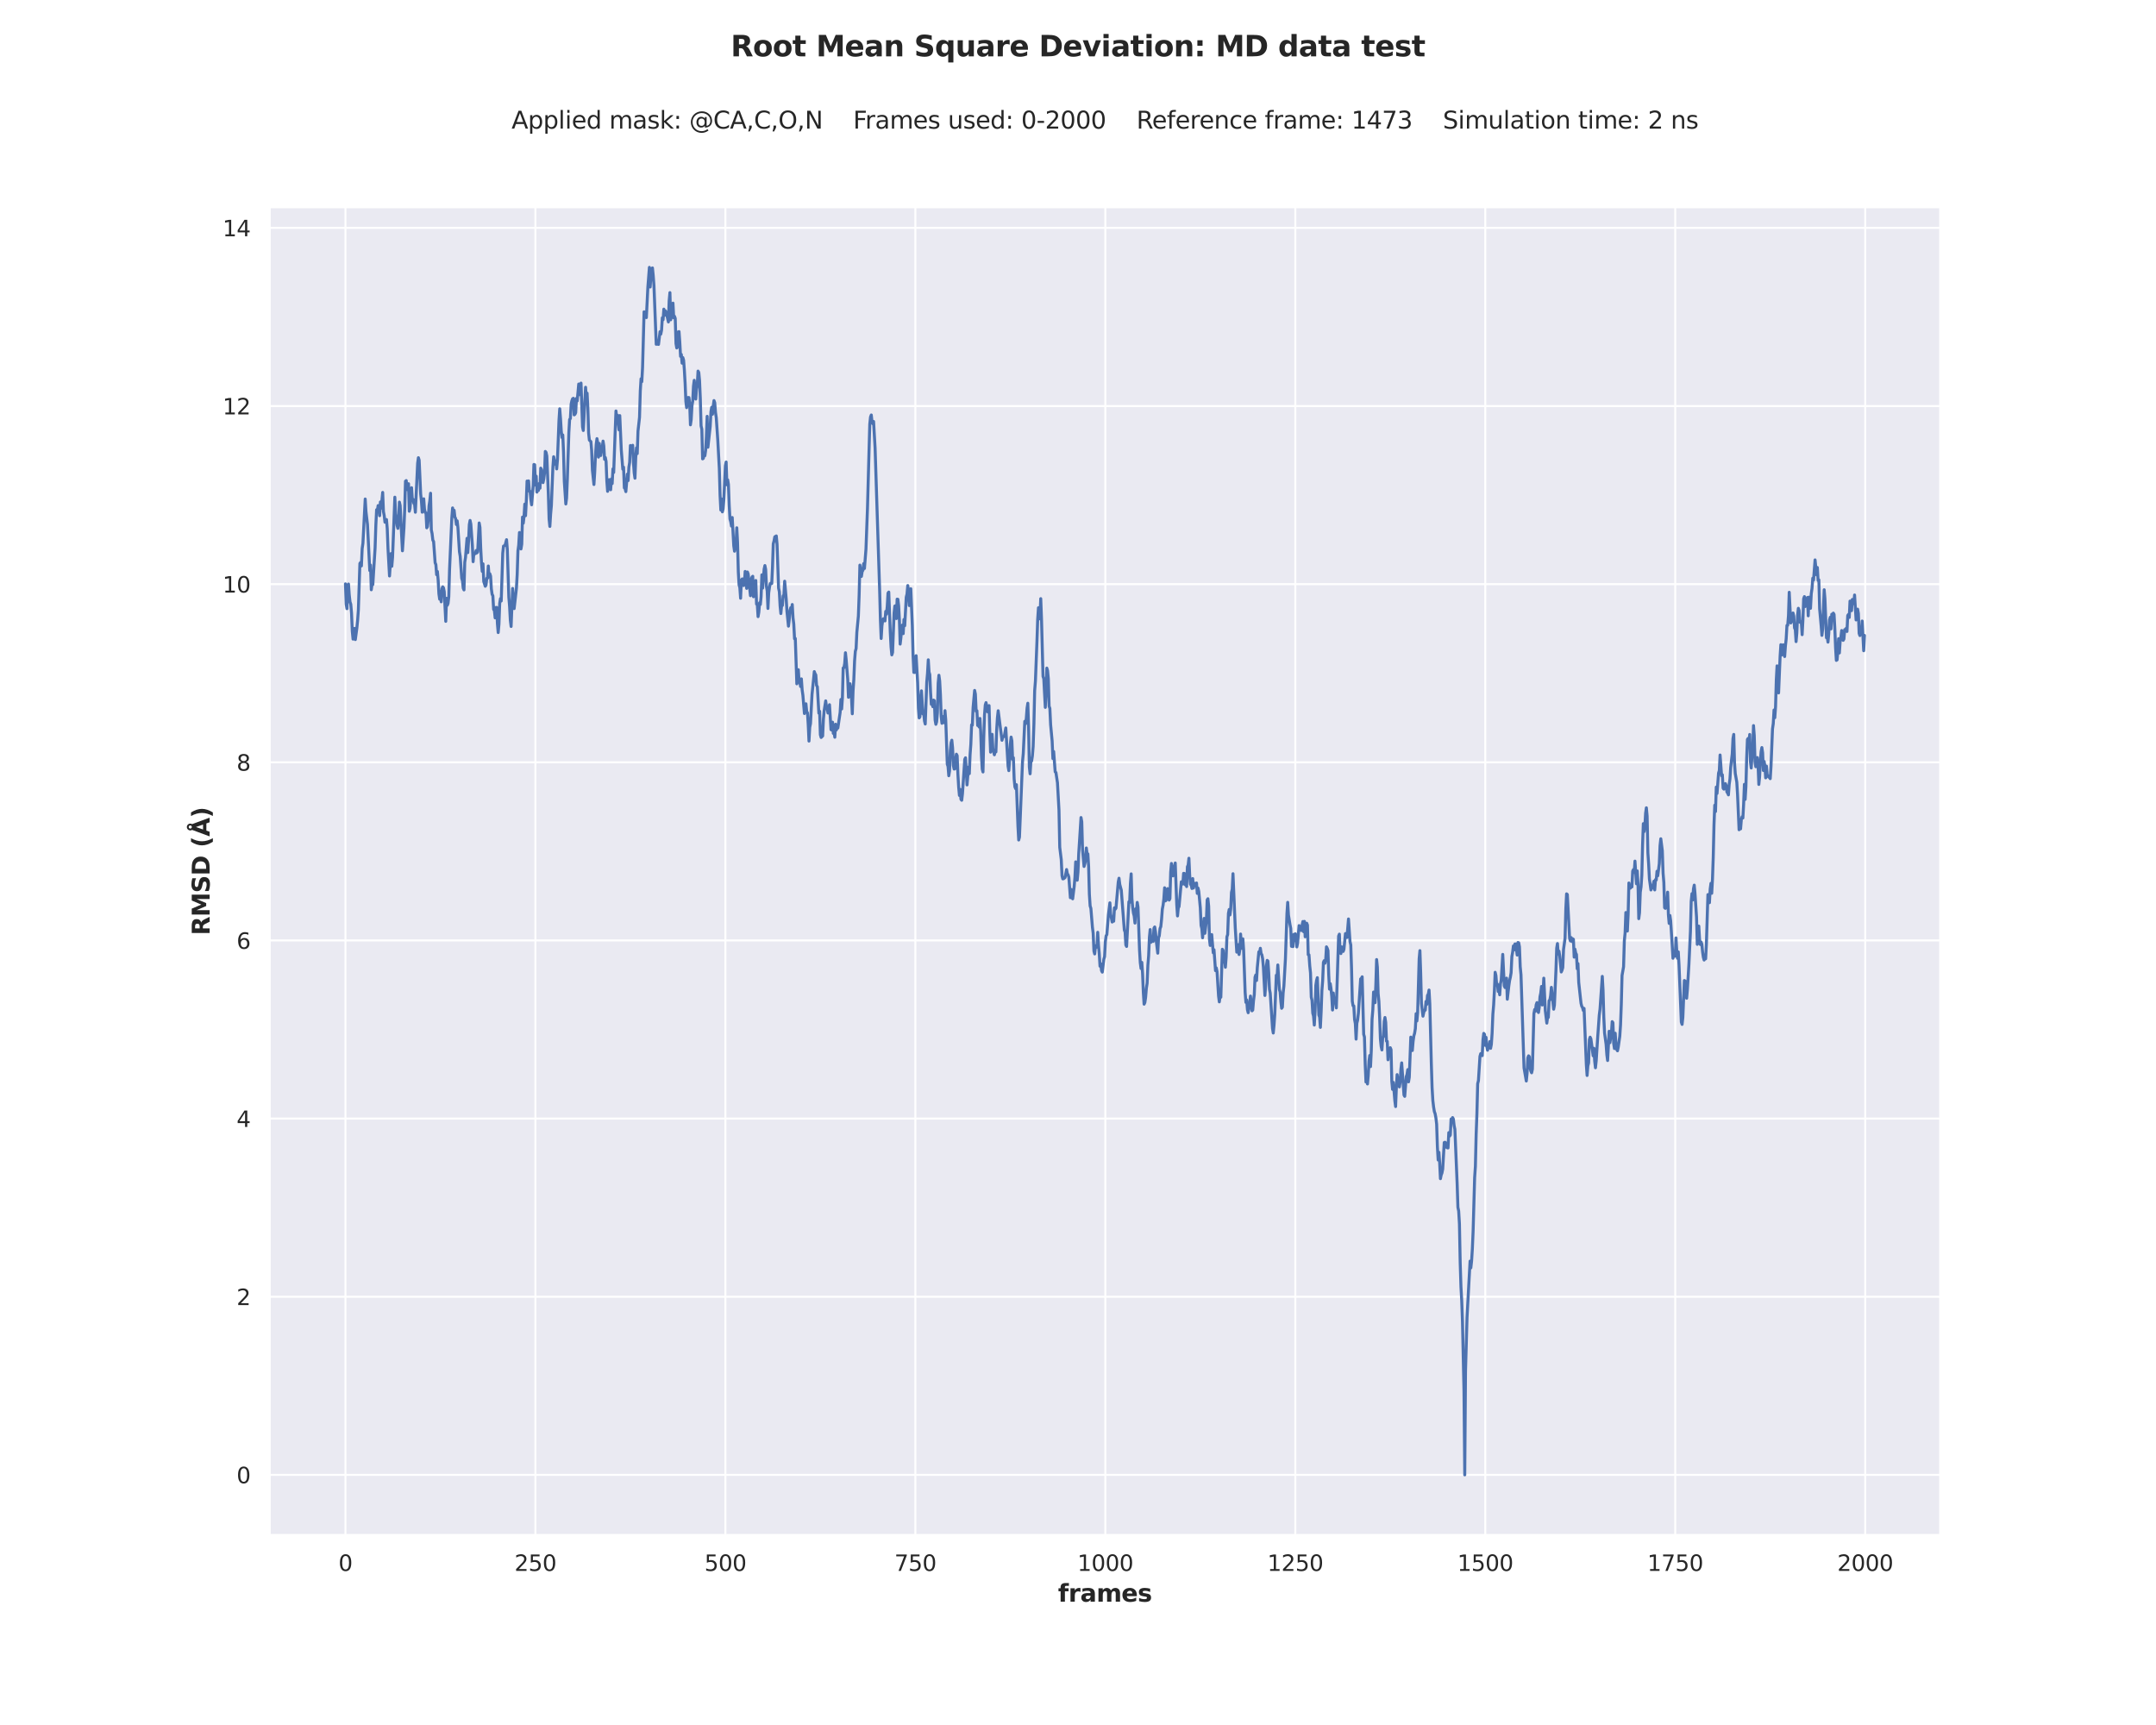 <?xml version="1.0" encoding="utf-8" standalone="no"?>
<!DOCTYPE svg PUBLIC "-//W3C//DTD SVG 1.1//EN"
  "http://www.w3.org/Graphics/SVG/1.1/DTD/svg11.dtd">
<svg xmlns:xlink="http://www.w3.org/1999/xlink" width="1080pt" height="864pt" viewBox="0 0 1080 864" xmlns="http://www.w3.org/2000/svg" version="1.1">
 <defs>
  <style type="text/css">*{stroke-linejoin: round; stroke-linecap: butt}</style>
 </defs>
 <g id="figure_1">
  <g id="patch_1">
   <path d="M 0 864 
L 1080 864 
L 1080 0 
L 0 0 
z
" style="fill: #ffffff"/>
  </g>
  <g id="axes_1">
   <g id="patch_2">
    <path d="M 135 768.96 
L 972 768.96 
L 972 103.68 
L 135 103.68 
z
" style="fill: #eaeaf2"/>
   </g>
   <g id="matplotlib.axis_1">
    <g id="xtick_1">
     <g id="line2d_1">
      <path d="M 173.045 768.96 
L 173.045 103.68 
" clip-path="url(#p35247a0b3c)" style="fill: none; stroke: #ffffff; stroke-linecap: round"/>
     </g>
     <g id="text_1">
      <!-- 0 -->
      <g style="fill: #262626" transform="translate(169.546 786.818) scale(0.11 -0.11)">
       <defs>
        <path id="DejaVuSans-30" d="M 2034 4250 
Q 1547 4250 1301 3770 
Q 1056 3291 1056 2328 
Q 1056 1369 1301 889 
Q 1547 409 2034 409 
Q 2525 409 2770 889 
Q 3016 1369 3016 2328 
Q 3016 3291 2770 3770 
Q 2525 4250 2034 4250 
z
M 2034 4750 
Q 2819 4750 3233 4129 
Q 3647 3509 3647 2328 
Q 3647 1150 3233 529 
Q 2819 -91 2034 -91 
Q 1250 -91 836 529 
Q 422 1150 422 2328 
Q 422 3509 836 4129 
Q 1250 4750 2034 4750 
z
" transform="scale(0.016)"/>
       </defs>
       <use xlink:href="#DejaVuSans-30"/>
      </g>
     </g>
    </g>
    <g id="xtick_2">
     <g id="line2d_2">
      <path d="M 268.207 768.96 
L 268.207 103.68 
" clip-path="url(#p35247a0b3c)" style="fill: none; stroke: #ffffff; stroke-linecap: round"/>
     </g>
     <g id="text_2">
      <!-- 250 -->
      <g style="fill: #262626" transform="translate(257.709 786.818) scale(0.11 -0.11)">
       <defs>
        <path id="DejaVuSans-32" d="M 1228 531 
L 3431 531 
L 3431 0 
L 469 0 
L 469 531 
Q 828 903 1448 1529 
Q 2069 2156 2228 2338 
Q 2531 2678 2651 2914 
Q 2772 3150 2772 3378 
Q 2772 3750 2511 3984 
Q 2250 4219 1831 4219 
Q 1534 4219 1204 4116 
Q 875 4013 500 3803 
L 500 4441 
Q 881 4594 1212 4672 
Q 1544 4750 1819 4750 
Q 2544 4750 2975 4387 
Q 3406 4025 3406 3419 
Q 3406 3131 3298 2873 
Q 3191 2616 2906 2266 
Q 2828 2175 2409 1742 
Q 1991 1309 1228 531 
z
" transform="scale(0.016)"/>
        <path id="DejaVuSans-35" d="M 691 4666 
L 3169 4666 
L 3169 4134 
L 1269 4134 
L 1269 2991 
Q 1406 3038 1543 3061 
Q 1681 3084 1819 3084 
Q 2600 3084 3056 2656 
Q 3513 2228 3513 1497 
Q 3513 744 3044 326 
Q 2575 -91 1722 -91 
Q 1428 -91 1123 -41 
Q 819 9 494 109 
L 494 744 
Q 775 591 1075 516 
Q 1375 441 1709 441 
Q 2250 441 2565 725 
Q 2881 1009 2881 1497 
Q 2881 1984 2565 2268 
Q 2250 2553 1709 2553 
Q 1456 2553 1204 2497 
Q 953 2441 691 2322 
L 691 4666 
z
" transform="scale(0.016)"/>
       </defs>
       <use xlink:href="#DejaVuSans-32"/>
       <use xlink:href="#DejaVuSans-35" x="63.623"/>
       <use xlink:href="#DejaVuSans-30" x="127.246"/>
      </g>
     </g>
    </g>
    <g id="xtick_3">
     <g id="line2d_3">
      <path d="M 363.368 768.96 
L 363.368 103.68 
" clip-path="url(#p35247a0b3c)" style="fill: none; stroke: #ffffff; stroke-linecap: round"/>
     </g>
     <g id="text_3">
      <!-- 500 -->
      <g style="fill: #262626" transform="translate(352.87 786.818) scale(0.11 -0.11)">
       <use xlink:href="#DejaVuSans-35"/>
       <use xlink:href="#DejaVuSans-30" x="63.623"/>
       <use xlink:href="#DejaVuSans-30" x="127.246"/>
      </g>
     </g>
    </g>
    <g id="xtick_4">
     <g id="line2d_4">
      <path d="M 458.529 768.96 
L 458.529 103.68 
" clip-path="url(#p35247a0b3c)" style="fill: none; stroke: #ffffff; stroke-linecap: round"/>
     </g>
     <g id="text_4">
      <!-- 750 -->
      <g style="fill: #262626" transform="translate(448.031 786.818) scale(0.11 -0.11)">
       <defs>
        <path id="DejaVuSans-37" d="M 525 4666 
L 3525 4666 
L 3525 4397 
L 1831 0 
L 1172 0 
L 2766 4134 
L 525 4134 
L 525 4666 
z
" transform="scale(0.016)"/>
       </defs>
       <use xlink:href="#DejaVuSans-37"/>
       <use xlink:href="#DejaVuSans-35" x="63.623"/>
       <use xlink:href="#DejaVuSans-30" x="127.246"/>
      </g>
     </g>
    </g>
    <g id="xtick_5">
     <g id="line2d_5">
      <path d="M 553.69 768.96 
L 553.69 103.68 
" clip-path="url(#p35247a0b3c)" style="fill: none; stroke: #ffffff; stroke-linecap: round"/>
     </g>
     <g id="text_5">
      <!-- 1000 -->
      <g style="fill: #262626" transform="translate(539.693 786.818) scale(0.11 -0.11)">
       <defs>
        <path id="DejaVuSans-31" d="M 794 531 
L 1825 531 
L 1825 4091 
L 703 3866 
L 703 4441 
L 1819 4666 
L 2450 4666 
L 2450 531 
L 3481 531 
L 3481 0 
L 794 0 
L 794 531 
z
" transform="scale(0.016)"/>
       </defs>
       <use xlink:href="#DejaVuSans-31"/>
       <use xlink:href="#DejaVuSans-30" x="63.623"/>
       <use xlink:href="#DejaVuSans-30" x="127.246"/>
       <use xlink:href="#DejaVuSans-30" x="190.869"/>
      </g>
     </g>
    </g>
    <g id="xtick_6">
     <g id="line2d_6">
      <path d="M 648.852 768.96 
L 648.852 103.68 
" clip-path="url(#p35247a0b3c)" style="fill: none; stroke: #ffffff; stroke-linecap: round"/>
     </g>
     <g id="text_6">
      <!-- 1250 -->
      <g style="fill: #262626" transform="translate(634.854 786.818) scale(0.11 -0.11)">
       <use xlink:href="#DejaVuSans-31"/>
       <use xlink:href="#DejaVuSans-32" x="63.623"/>
       <use xlink:href="#DejaVuSans-35" x="127.246"/>
       <use xlink:href="#DejaVuSans-30" x="190.869"/>
      </g>
     </g>
    </g>
    <g id="xtick_7">
     <g id="line2d_7">
      <path d="M 744.013 768.96 
L 744.013 103.68 
" clip-path="url(#p35247a0b3c)" style="fill: none; stroke: #ffffff; stroke-linecap: round"/>
     </g>
     <g id="text_7">
      <!-- 1500 -->
      <g style="fill: #262626" transform="translate(730.015 786.818) scale(0.11 -0.11)">
       <use xlink:href="#DejaVuSans-31"/>
       <use xlink:href="#DejaVuSans-35" x="63.623"/>
       <use xlink:href="#DejaVuSans-30" x="127.246"/>
       <use xlink:href="#DejaVuSans-30" x="190.869"/>
      </g>
     </g>
    </g>
    <g id="xtick_8">
     <g id="line2d_8">
      <path d="M 839.174 768.96 
L 839.174 103.68 
" clip-path="url(#p35247a0b3c)" style="fill: none; stroke: #ffffff; stroke-linecap: round"/>
     </g>
     <g id="text_8">
      <!-- 1750 -->
      <g style="fill: #262626" transform="translate(825.176 786.818) scale(0.11 -0.11)">
       <use xlink:href="#DejaVuSans-31"/>
       <use xlink:href="#DejaVuSans-37" x="63.623"/>
       <use xlink:href="#DejaVuSans-35" x="127.246"/>
       <use xlink:href="#DejaVuSans-30" x="190.869"/>
      </g>
     </g>
    </g>
    <g id="xtick_9">
     <g id="line2d_9">
      <path d="M 934.335 768.96 
L 934.335 103.68 
" clip-path="url(#p35247a0b3c)" style="fill: none; stroke: #ffffff; stroke-linecap: round"/>
     </g>
     <g id="text_9">
      <!-- 2000 -->
      <g style="fill: #262626" transform="translate(920.338 786.818) scale(0.11 -0.11)">
       <use xlink:href="#DejaVuSans-32"/>
       <use xlink:href="#DejaVuSans-30" x="63.623"/>
       <use xlink:href="#DejaVuSans-30" x="127.246"/>
       <use xlink:href="#DejaVuSans-30" x="190.869"/>
      </g>
     </g>
    </g>
    <g id="text_10">
     <!-- frames -->
     <g style="fill: #262626" transform="translate(529.989 802.224) scale(0.12 -0.12)">
      <defs>
       <path id="DejaVuSans-Bold-66" d="M 2841 4863 
L 2841 4128 
L 2222 4128 
Q 1984 4128 1890 4042 
Q 1797 3956 1797 3744 
L 1797 3500 
L 2753 3500 
L 2753 2700 
L 1797 2700 
L 1797 0 
L 678 0 
L 678 2700 
L 122 2700 
L 122 3500 
L 678 3500 
L 678 3744 
Q 678 4316 997 4589 
Q 1316 4863 1984 4863 
L 2841 4863 
z
" transform="scale(0.016)"/>
       <path id="DejaVuSans-Bold-72" d="M 3138 2547 
Q 2991 2616 2845 2648 
Q 2700 2681 2553 2681 
Q 2122 2681 1889 2404 
Q 1656 2128 1656 1613 
L 1656 0 
L 538 0 
L 538 3500 
L 1656 3500 
L 1656 2925 
Q 1872 3269 2151 3426 
Q 2431 3584 2822 3584 
Q 2878 3584 2943 3579 
Q 3009 3575 3134 3559 
L 3138 2547 
z
" transform="scale(0.016)"/>
       <path id="DejaVuSans-Bold-61" d="M 2106 1575 
Q 1756 1575 1579 1456 
Q 1403 1338 1403 1106 
Q 1403 894 1545 773 
Q 1688 653 1941 653 
Q 2256 653 2472 879 
Q 2688 1106 2688 1447 
L 2688 1575 
L 2106 1575 
z
M 3816 1997 
L 3816 0 
L 2688 0 
L 2688 519 
Q 2463 200 2181 54 
Q 1900 -91 1497 -91 
Q 953 -91 614 226 
Q 275 544 275 1050 
Q 275 1666 698 1953 
Q 1122 2241 2028 2241 
L 2688 2241 
L 2688 2328 
Q 2688 2594 2478 2717 
Q 2269 2841 1825 2841 
Q 1466 2841 1156 2769 
Q 847 2697 581 2553 
L 581 3406 
Q 941 3494 1303 3539 
Q 1666 3584 2028 3584 
Q 2975 3584 3395 3211 
Q 3816 2838 3816 1997 
z
" transform="scale(0.016)"/>
       <path id="DejaVuSans-Bold-6d" d="M 3781 2919 
Q 3994 3244 4286 3414 
Q 4578 3584 4928 3584 
Q 5531 3584 5847 3212 
Q 6163 2841 6163 2131 
L 6163 0 
L 5038 0 
L 5038 1825 
Q 5041 1866 5042 1909 
Q 5044 1953 5044 2034 
Q 5044 2406 4934 2573 
Q 4825 2741 4581 2741 
Q 4263 2741 4089 2478 
Q 3916 2216 3909 1719 
L 3909 0 
L 2784 0 
L 2784 1825 
Q 2784 2406 2684 2573 
Q 2584 2741 2328 2741 
Q 2006 2741 1831 2477 
Q 1656 2213 1656 1722 
L 1656 0 
L 531 0 
L 531 3500 
L 1656 3500 
L 1656 2988 
Q 1863 3284 2130 3434 
Q 2397 3584 2719 3584 
Q 3081 3584 3359 3409 
Q 3638 3234 3781 2919 
z
" transform="scale(0.016)"/>
       <path id="DejaVuSans-Bold-65" d="M 4031 1759 
L 4031 1441 
L 1416 1441 
Q 1456 1047 1700 850 
Q 1944 653 2381 653 
Q 2734 653 3104 758 
Q 3475 863 3866 1075 
L 3866 213 
Q 3469 63 3072 -14 
Q 2675 -91 2278 -91 
Q 1328 -91 801 392 
Q 275 875 275 1747 
Q 275 2603 792 3093 
Q 1309 3584 2216 3584 
Q 3041 3584 3536 3087 
Q 4031 2591 4031 1759 
z
M 2881 2131 
Q 2881 2450 2695 2645 
Q 2509 2841 2209 2841 
Q 1884 2841 1681 2658 
Q 1478 2475 1428 2131 
L 2881 2131 
z
" transform="scale(0.016)"/>
       <path id="DejaVuSans-Bold-73" d="M 3272 3391 
L 3272 2541 
Q 2913 2691 2578 2766 
Q 2244 2841 1947 2841 
Q 1628 2841 1473 2761 
Q 1319 2681 1319 2516 
Q 1319 2381 1436 2309 
Q 1553 2238 1856 2203 
L 2053 2175 
Q 2913 2066 3209 1816 
Q 3506 1566 3506 1031 
Q 3506 472 3093 190 
Q 2681 -91 1863 -91 
Q 1516 -91 1145 -36 
Q 775 19 384 128 
L 384 978 
Q 719 816 1070 734 
Q 1422 653 1784 653 
Q 2113 653 2278 743 
Q 2444 834 2444 1013 
Q 2444 1163 2330 1236 
Q 2216 1309 1875 1350 
L 1678 1375 
Q 931 1469 631 1722 
Q 331 1975 331 2491 
Q 331 3047 712 3315 
Q 1094 3584 1881 3584 
Q 2191 3584 2531 3537 
Q 2872 3491 3272 3391 
z
" transform="scale(0.016)"/>
      </defs>
      <use xlink:href="#DejaVuSans-Bold-66"/>
      <use xlink:href="#DejaVuSans-Bold-72" x="43.506"/>
      <use xlink:href="#DejaVuSans-Bold-61" x="92.822"/>
      <use xlink:href="#DejaVuSans-Bold-6d" x="160.303"/>
      <use xlink:href="#DejaVuSans-Bold-65" x="264.502"/>
      <use xlink:href="#DejaVuSans-Bold-73" x="332.324"/>
     </g>
    </g>
   </g>
   <g id="matplotlib.axis_2">
    <g id="ytick_1">
     <g id="line2d_10">
      <path d="M 135 738.72 
L 972 738.72 
" clip-path="url(#p35247a0b3c)" style="fill: none; stroke: #ffffff; stroke-linecap: round"/>
     </g>
     <g id="text_11">
      <!-- 0 -->
      <g style="fill: #262626" transform="translate(118.501 742.899) scale(0.11 -0.11)">
       <use xlink:href="#DejaVuSans-30"/>
      </g>
     </g>
    </g>
    <g id="ytick_2">
     <g id="line2d_11">
      <path d="M 135 649.496 
L 972 649.496 
" clip-path="url(#p35247a0b3c)" style="fill: none; stroke: #ffffff; stroke-linecap: round"/>
     </g>
     <g id="text_12">
      <!-- 2 -->
      <g style="fill: #262626" transform="translate(118.501 653.675) scale(0.11 -0.11)">
       <use xlink:href="#DejaVuSans-32"/>
      </g>
     </g>
    </g>
    <g id="ytick_3">
     <g id="line2d_12">
      <path d="M 135 560.271 
L 972 560.271 
" clip-path="url(#p35247a0b3c)" style="fill: none; stroke: #ffffff; stroke-linecap: round"/>
     </g>
     <g id="text_13">
      <!-- 4 -->
      <g style="fill: #262626" transform="translate(118.501 564.45) scale(0.11 -0.11)">
       <defs>
        <path id="DejaVuSans-34" d="M 2419 4116 
L 825 1625 
L 2419 1625 
L 2419 4116 
z
M 2253 4666 
L 3047 4666 
L 3047 1625 
L 3713 1625 
L 3713 1100 
L 3047 1100 
L 3047 0 
L 2419 0 
L 2419 1100 
L 313 1100 
L 313 1709 
L 2253 4666 
z
" transform="scale(0.016)"/>
       </defs>
       <use xlink:href="#DejaVuSans-34"/>
      </g>
     </g>
    </g>
    <g id="ytick_4">
     <g id="line2d_13">
      <path d="M 135 471.047 
L 972 471.047 
" clip-path="url(#p35247a0b3c)" style="fill: none; stroke: #ffffff; stroke-linecap: round"/>
     </g>
     <g id="text_14">
      <!-- 6 -->
      <g style="fill: #262626" transform="translate(118.501 475.226) scale(0.11 -0.11)">
       <defs>
        <path id="DejaVuSans-36" d="M 2113 2584 
Q 1688 2584 1439 2293 
Q 1191 2003 1191 1497 
Q 1191 994 1439 701 
Q 1688 409 2113 409 
Q 2538 409 2786 701 
Q 3034 994 3034 1497 
Q 3034 2003 2786 2293 
Q 2538 2584 2113 2584 
z
M 3366 4563 
L 3366 3988 
Q 3128 4100 2886 4159 
Q 2644 4219 2406 4219 
Q 1781 4219 1451 3797 
Q 1122 3375 1075 2522 
Q 1259 2794 1537 2939 
Q 1816 3084 2150 3084 
Q 2853 3084 3261 2657 
Q 3669 2231 3669 1497 
Q 3669 778 3244 343 
Q 2819 -91 2113 -91 
Q 1303 -91 875 529 
Q 447 1150 447 2328 
Q 447 3434 972 4092 
Q 1497 4750 2381 4750 
Q 2619 4750 2861 4703 
Q 3103 4656 3366 4563 
z
" transform="scale(0.016)"/>
       </defs>
       <use xlink:href="#DejaVuSans-36"/>
      </g>
     </g>
    </g>
    <g id="ytick_5">
     <g id="line2d_14">
      <path d="M 135 381.822 
L 972 381.822 
" clip-path="url(#p35247a0b3c)" style="fill: none; stroke: #ffffff; stroke-linecap: round"/>
     </g>
     <g id="text_15">
      <!-- 8 -->
      <g style="fill: #262626" transform="translate(118.501 386.001) scale(0.11 -0.11)">
       <defs>
        <path id="DejaVuSans-38" d="M 2034 2216 
Q 1584 2216 1326 1975 
Q 1069 1734 1069 1313 
Q 1069 891 1326 650 
Q 1584 409 2034 409 
Q 2484 409 2743 651 
Q 3003 894 3003 1313 
Q 3003 1734 2745 1975 
Q 2488 2216 2034 2216 
z
M 1403 2484 
Q 997 2584 770 2862 
Q 544 3141 544 3541 
Q 544 4100 942 4425 
Q 1341 4750 2034 4750 
Q 2731 4750 3128 4425 
Q 3525 4100 3525 3541 
Q 3525 3141 3298 2862 
Q 3072 2584 2669 2484 
Q 3125 2378 3379 2068 
Q 3634 1759 3634 1313 
Q 3634 634 3220 271 
Q 2806 -91 2034 -91 
Q 1263 -91 848 271 
Q 434 634 434 1313 
Q 434 1759 690 2068 
Q 947 2378 1403 2484 
z
M 1172 3481 
Q 1172 3119 1398 2916 
Q 1625 2713 2034 2713 
Q 2441 2713 2670 2916 
Q 2900 3119 2900 3481 
Q 2900 3844 2670 4047 
Q 2441 4250 2034 4250 
Q 1625 4250 1398 4047 
Q 1172 3844 1172 3481 
z
" transform="scale(0.016)"/>
       </defs>
       <use xlink:href="#DejaVuSans-38"/>
      </g>
     </g>
    </g>
    <g id="ytick_6">
     <g id="line2d_15">
      <path d="M 135 292.598 
L 972 292.598 
" clip-path="url(#p35247a0b3c)" style="fill: none; stroke: #ffffff; stroke-linecap: round"/>
     </g>
     <g id="text_16">
      <!-- 10 -->
      <g style="fill: #262626" transform="translate(111.502 296.777) scale(0.11 -0.11)">
       <use xlink:href="#DejaVuSans-31"/>
       <use xlink:href="#DejaVuSans-30" x="63.623"/>
      </g>
     </g>
    </g>
    <g id="ytick_7">
     <g id="line2d_16">
      <path d="M 135 203.373 
L 972 203.373 
" clip-path="url(#p35247a0b3c)" style="fill: none; stroke: #ffffff; stroke-linecap: round"/>
     </g>
     <g id="text_17">
      <!-- 12 -->
      <g style="fill: #262626" transform="translate(111.502 207.552) scale(0.11 -0.11)">
       <use xlink:href="#DejaVuSans-31"/>
       <use xlink:href="#DejaVuSans-32" x="63.623"/>
      </g>
     </g>
    </g>
    <g id="ytick_8">
     <g id="line2d_17">
      <path d="M 135 114.149 
L 972 114.149 
" clip-path="url(#p35247a0b3c)" style="fill: none; stroke: #ffffff; stroke-linecap: round"/>
     </g>
     <g id="text_18">
      <!-- 14 -->
      <g style="fill: #262626" transform="translate(111.502 118.328) scale(0.11 -0.11)">
       <use xlink:href="#DejaVuSans-31"/>
       <use xlink:href="#DejaVuSans-34" x="63.623"/>
      </g>
     </g>
    </g>
    <g id="text_19">
     <!-- RMSD (Å) -->
     <g style="fill: #262626" transform="translate(105.007 468.429) rotate(-90) scale(0.12 -0.12)">
      <defs>
       <path id="DejaVuSans-Bold-52" d="M 2297 2597 
Q 2675 2597 2839 2737 
Q 3003 2878 3003 3200 
Q 3003 3519 2839 3656 
Q 2675 3794 2297 3794 
L 1791 3794 
L 1791 2597 
L 2297 2597 
z
M 1791 1766 
L 1791 0 
L 588 0 
L 588 4666 
L 2425 4666 
Q 3347 4666 3776 4356 
Q 4206 4047 4206 3378 
Q 4206 2916 3982 2619 
Q 3759 2322 3309 2181 
Q 3556 2125 3751 1926 
Q 3947 1728 4147 1325 
L 4800 0 
L 3519 0 
L 2950 1159 
Q 2778 1509 2601 1637 
Q 2425 1766 2131 1766 
L 1791 1766 
z
" transform="scale(0.016)"/>
       <path id="DejaVuSans-Bold-4d" d="M 588 4666 
L 2119 4666 
L 3181 2169 
L 4250 4666 
L 5778 4666 
L 5778 0 
L 4641 0 
L 4641 3413 
L 3566 897 
L 2803 897 
L 1728 3413 
L 1728 0 
L 588 0 
L 588 4666 
z
" transform="scale(0.016)"/>
       <path id="DejaVuSans-Bold-53" d="M 3834 4519 
L 3834 3531 
Q 3450 3703 3084 3790 
Q 2719 3878 2394 3878 
Q 1963 3878 1756 3759 
Q 1550 3641 1550 3391 
Q 1550 3203 1689 3098 
Q 1828 2994 2194 2919 
L 2706 2816 
Q 3484 2659 3812 2340 
Q 4141 2022 4141 1434 
Q 4141 663 3683 286 
Q 3225 -91 2284 -91 
Q 1841 -91 1394 -6 
Q 947 78 500 244 
L 500 1259 
Q 947 1022 1364 901 
Q 1781 781 2169 781 
Q 2563 781 2772 912 
Q 2981 1044 2981 1288 
Q 2981 1506 2839 1625 
Q 2697 1744 2272 1838 
L 1806 1941 
Q 1106 2091 782 2419 
Q 459 2747 459 3303 
Q 459 4000 909 4375 
Q 1359 4750 2203 4750 
Q 2588 4750 2994 4692 
Q 3400 4634 3834 4519 
z
" transform="scale(0.016)"/>
       <path id="DejaVuSans-Bold-44" d="M 1791 3756 
L 1791 909 
L 2222 909 
Q 2959 909 3348 1275 
Q 3738 1641 3738 2338 
Q 3738 3031 3350 3393 
Q 2963 3756 2222 3756 
L 1791 3756 
z
M 588 4666 
L 1856 4666 
Q 2919 4666 3439 4514 
Q 3959 4363 4331 4000 
Q 4659 3684 4818 3271 
Q 4978 2859 4978 2338 
Q 4978 1809 4818 1395 
Q 4659 981 4331 666 
Q 3956 303 3431 151 
Q 2906 0 1856 0 
L 588 0 
L 588 4666 
z
" transform="scale(0.016)"/>
       <path id="DejaVuSans-Bold-20" transform="scale(0.016)"/>
       <path id="DejaVuSans-Bold-28" d="M 2413 -844 
L 1484 -844 
Q 1006 -72 778 623 
Q 550 1319 550 2003 
Q 550 2688 779 3389 
Q 1009 4091 1484 4856 
L 2413 4856 
Q 2013 4116 1813 3408 
Q 1613 2700 1613 2009 
Q 1613 1319 1811 609 
Q 2009 -100 2413 -844 
z
" transform="scale(0.016)"/>
       <path id="DejaVuSans-Bold-212b" d="M 3225 4575 
L 4922 0 
L 3713 0 
L 3419 850 
L 1538 850 
L 1241 0 
L 31 0 
L 1728 4575 
Q 1656 4681 1622 4798 
Q 1588 4916 1588 5050 
Q 1588 5416 1848 5678 
Q 2109 5941 2478 5941 
Q 2841 5941 3103 5678 
Q 3366 5416 3366 5050 
Q 3366 4903 3331 4784 
Q 3297 4666 3225 4575 
z
M 2069 5050 
Q 2069 4881 2189 4761 
Q 2309 4641 2478 4641 
Q 2647 4641 2767 4761 
Q 2888 4881 2888 5050 
Q 2888 5219 2766 5339 
Q 2644 5459 2478 5459 
Q 2309 5459 2189 5339 
Q 2069 5219 2069 5050 
z
M 1838 1716 
L 3116 1716 
L 2478 3572 
L 1838 1716 
z
" transform="scale(0.016)"/>
       <path id="DejaVuSans-Bold-29" d="M 513 -844 
Q 913 -100 1113 609 
Q 1313 1319 1313 2009 
Q 1313 2700 1113 3408 
Q 913 4116 513 4856 
L 1441 4856 
Q 1916 4091 2145 3389 
Q 2375 2688 2375 2003 
Q 2375 1319 2147 623 
Q 1919 -72 1441 -844 
L 513 -844 
z
" transform="scale(0.016)"/>
      </defs>
      <use xlink:href="#DejaVuSans-Bold-52"/>
      <use xlink:href="#DejaVuSans-Bold-4d" x="77.002"/>
      <use xlink:href="#DejaVuSans-Bold-53" x="176.514"/>
      <use xlink:href="#DejaVuSans-Bold-44" x="248.535"/>
      <use xlink:href="#DejaVuSans-Bold-20" x="331.543"/>
      <use xlink:href="#DejaVuSans-Bold-28" x="366.357"/>
      <use xlink:href="#DejaVuSans-Bold-212b" x="412.061"/>
      <use xlink:href="#DejaVuSans-Bold-29" x="489.453"/>
     </g>
    </g>
   </g>
   <g id="PolyCollection_1"/>
   <g id="line2d_18">
    <path d="M 173.045 292.429 
L 173.426 302.634 
L 173.807 304.87 
L 174.187 293.448 
L 174.568 292.532 
L 174.949 298.005 
L 175.329 301.441 
L 175.71 302.632 
L 176.091 307.04 
L 176.471 316.184 
L 176.852 320.118 
L 177.233 318.829 
L 177.613 314.738 
L 177.994 320.347 
L 178.755 314.605 
L 179.136 310.803 
L 179.516 305.441 
L 180.278 282.171 
L 180.658 281.706 
L 181.039 283.449 
L 181.42 274.785 
L 181.8 272.111 
L 182.942 249.947 
L 183.323 256.239 
L 184.084 262.713 
L 185.226 285.769 
L 185.607 283.012 
L 185.987 295.398 
L 186.368 292.57 
L 186.749 292.793 
L 187.891 274.511 
L 188.271 263.057 
L 188.652 255.302 
L 189.033 255.834 
L 189.413 253.225 
L 189.794 253.567 
L 190.174 258.299 
L 190.555 251.416 
L 190.936 254.547 
L 191.697 246.636 
L 192.078 256.239 
L 192.458 258.224 
L 192.839 261.558 
L 193.6 260.227 
L 193.981 264.809 
L 194.362 274.88 
L 195.123 288.495 
L 195.884 277.281 
L 196.265 283.636 
L 196.645 279.097 
L 197.787 249.028 
L 198.168 257.341 
L 198.549 259.832 
L 198.929 263.243 
L 199.31 264.643 
L 199.691 260.683 
L 200.071 251.495 
L 200.452 253.186 
L 201.213 268.626 
L 201.594 275.875 
L 202.355 264.372 
L 202.736 254.813 
L 203.116 241.02 
L 203.497 240.705 
L 203.878 245.249 
L 204.258 243.193 
L 204.639 242.279 
L 205.02 256.064 
L 205.4 254.648 
L 206.162 244.274 
L 206.542 250.306 
L 206.923 250.082 
L 207.303 252.106 
L 207.684 252.619 
L 208.065 256.57 
L 209.207 232.025 
L 209.587 229.241 
L 209.968 230.51 
L 210.729 247.474 
L 211.11 251.047 
L 211.491 256.547 
L 211.871 254.019 
L 212.252 249.835 
L 212.633 255 
L 213.013 256.714 
L 213.394 256.902 
L 213.774 264.37 
L 214.155 263.764 
L 214.536 260.121 
L 214.916 253.344 
L 215.297 250.859 
L 215.678 247.051 
L 216.058 265.393 
L 216.439 267.235 
L 216.82 270.564 
L 217.2 271.226 
L 217.962 281.838 
L 218.342 282.81 
L 218.723 287.857 
L 219.103 286.232 
L 219.484 290.55 
L 219.865 297.443 
L 220.245 300.118 
L 220.626 296.204 
L 221.007 301.43 
L 221.387 294.806 
L 221.768 293.927 
L 222.149 294.433 
L 222.529 296.336 
L 223.291 311.207 
L 223.671 299.67 
L 224.052 303.189 
L 224.433 302.259 
L 224.813 298.836 
L 225.194 285.236 
L 226.336 259.224 
L 226.716 254.408 
L 227.097 256.991 
L 227.478 255.594 
L 227.858 259.024 
L 228.239 259.705 
L 228.62 262.716 
L 229 260.87 
L 229.381 264.207 
L 230.142 276.287 
L 230.523 278.665 
L 231.284 289.636 
L 231.665 290.934 
L 232.045 294.613 
L 232.426 295.476 
L 232.807 281.612 
L 233.187 279.159 
L 233.949 269.635 
L 234.329 276.801 
L 234.71 270.949 
L 235.091 262.767 
L 235.471 260.672 
L 235.852 262.484 
L 236.613 272.97 
L 236.994 281.329 
L 237.374 277.042 
L 237.755 277.371 
L 238.136 277.314 
L 238.516 275.737 
L 238.897 276.912 
L 239.278 276.476 
L 240.039 261.943 
L 240.42 264.147 
L 240.8 274.468 
L 241.181 281.693 
L 241.562 286.174 
L 241.942 282.4 
L 242.323 291.262 
L 243.084 293.644 
L 243.465 293.005 
L 243.845 289.646 
L 244.226 289.571 
L 244.607 283.491 
L 244.987 288.929 
L 245.368 287.356 
L 245.749 288.562 
L 246.129 294.923 
L 246.51 297.669 
L 246.891 298.417 
L 247.271 305.262 
L 247.652 305.732 
L 248.032 309.479 
L 248.413 304.273 
L 248.794 304.224 
L 249.174 312.429 
L 249.555 316.825 
L 249.936 312.63 
L 250.316 302.223 
L 250.697 299.811 
L 251.078 301.014 
L 251.839 277.051 
L 252.22 273.533 
L 252.981 273.189 
L 253.742 270.316 
L 254.123 275.115 
L 254.884 299.075 
L 255.265 303.719 
L 255.645 310.671 
L 256.026 313.782 
L 256.787 294.744 
L 257.168 301.427 
L 257.549 304.83 
L 258.691 294.635 
L 259.071 287.844 
L 259.452 275.87 
L 259.832 273.077 
L 260.213 266.722 
L 260.594 268.307 
L 260.974 274.944 
L 261.355 272.573 
L 261.736 258.989 
L 262.116 262.066 
L 262.497 258.84 
L 262.878 252.51 
L 263.258 258.298 
L 263.639 250.999 
L 264.02 240.949 
L 264.4 241.64 
L 264.781 240.86 
L 265.162 246.053 
L 265.542 246.051 
L 265.923 250.208 
L 266.303 252.836 
L 267.065 243.669 
L 267.445 232.642 
L 267.826 232.758 
L 268.207 242.944 
L 268.587 238.49 
L 268.968 246.485 
L 269.349 244.222 
L 269.729 245.616 
L 270.11 242.175 
L 270.491 244.515 
L 270.871 234.482 
L 271.252 235.218 
L 272.013 241.726 
L 272.394 239.847 
L 272.774 236.874 
L 273.155 226.114 
L 273.536 226.57 
L 273.916 228.386 
L 274.678 247.35 
L 275.058 259.954 
L 275.439 263.668 
L 275.82 257.448 
L 276.2 253.185 
L 276.962 233.885 
L 277.342 228.757 
L 278.103 232.497 
L 278.484 230.986 
L 278.865 234.863 
L 279.245 230.296 
L 280.007 210.594 
L 280.387 204.756 
L 280.768 209.591 
L 281.149 215.905 
L 281.529 219.171 
L 281.91 217.855 
L 282.291 226.489 
L 282.671 241.105 
L 283.432 252.425 
L 283.813 249.477 
L 284.194 240.181 
L 284.955 216.646 
L 285.336 210.065 
L 285.716 209.647 
L 286.097 202.409 
L 286.478 200.665 
L 286.858 199.694 
L 287.239 199.499 
L 287.62 207.806 
L 288 207.516 
L 288.381 206.696 
L 288.761 199.54 
L 289.142 200.822 
L 289.903 192.341 
L 290.284 197.696 
L 290.665 195.927 
L 291.045 191.877 
L 291.807 213.82 
L 292.187 215.624 
L 293.329 193.972 
L 293.71 199.686 
L 294.091 196.922 
L 294.471 204.358 
L 294.852 216.877 
L 295.232 220.433 
L 295.994 221.19 
L 296.374 225.639 
L 296.755 235.552 
L 297.516 242.674 
L 297.897 236.663 
L 298.278 228.17 
L 298.658 222.531 
L 299.039 219.697 
L 299.42 221.874 
L 299.8 228.961 
L 300.181 222.094 
L 300.942 228.145 
L 301.323 225.24 
L 301.703 224.017 
L 302.084 220.938 
L 302.465 223.361 
L 302.845 230.061 
L 303.226 229.151 
L 303.607 231.115 
L 303.987 241.024 
L 304.368 246.091 
L 305.129 240.26 
L 305.51 244.049 
L 305.891 245.307 
L 306.271 239.861 
L 306.652 242.213 
L 307.032 234.847 
L 307.413 236.633 
L 308.174 215.568 
L 308.555 205.846 
L 308.936 209.287 
L 309.316 207.968 
L 310.078 215.302 
L 310.458 208.161 
L 311.22 225.423 
L 311.981 235.033 
L 312.361 233.986 
L 312.742 244.352 
L 313.123 244.698 
L 313.503 246.244 
L 314.265 237.486 
L 314.645 240.722 
L 315.026 234.007 
L 315.407 231.62 
L 315.787 223.136 
L 316.168 224.824 
L 316.549 224.262 
L 316.929 223.027 
L 317.31 231.603 
L 317.691 236.882 
L 318.071 239.519 
L 318.452 229.365 
L 318.832 224.3 
L 319.213 227.197 
L 319.594 215.883 
L 320.355 209.033 
L 320.736 195.842 
L 321.116 189.71 
L 321.497 191.174 
L 321.878 184.005 
L 322.639 156.172 
L 323.02 158.197 
L 323.4 156.599 
L 323.781 159.075 
L 324.542 143.709 
L 325.303 133.92 
L 325.684 143.752 
L 326.065 138.01 
L 326.445 134.763 
L 326.826 134.193 
L 327.207 137.896 
L 327.587 143.092 
L 328.729 172.446 
L 329.11 170.63 
L 329.49 172.414 
L 329.871 172.499 
L 330.632 166.129 
L 331.013 167.33 
L 331.394 165.373 
L 331.774 159.153 
L 332.155 160.15 
L 332.536 154.839 
L 332.916 157.89 
L 333.297 155.673 
L 333.678 156.307 
L 334.82 161.251 
L 335.2 150.726 
L 335.581 146.569 
L 335.961 160.18 
L 336.342 158.498 
L 336.723 157.643 
L 337.103 151.827 
L 337.484 159.19 
L 337.865 158.404 
L 338.245 159.469 
L 338.626 172.096 
L 339.007 174.285 
L 339.387 173.777 
L 339.768 166.238 
L 340.149 166.091 
L 340.529 171.398 
L 340.91 178.507 
L 341.29 177.524 
L 341.671 181.906 
L 342.052 179.099 
L 342.432 180.371 
L 342.813 185.342 
L 343.194 191.999 
L 343.574 201.036 
L 343.955 204.183 
L 344.716 199.079 
L 345.097 199.131 
L 345.478 202.133 
L 345.858 212.782 
L 346.239 210.174 
L 346.62 203.257 
L 347 201.009 
L 347.381 193.414 
L 347.761 190.486 
L 348.142 194.183 
L 348.523 199.888 
L 348.903 194.82 
L 349.284 192.854 
L 349.665 185.872 
L 350.045 186.561 
L 350.426 190.621 
L 350.807 199.656 
L 351.187 213.316 
L 351.568 214.957 
L 351.949 229.838 
L 352.329 229.542 
L 352.71 227.699 
L 353.09 228.273 
L 353.471 225.627 
L 353.852 218.627 
L 354.232 208.531 
L 354.613 223.99 
L 355.755 213.629 
L 356.136 206.214 
L 356.516 203.986 
L 356.897 207.485 
L 357.278 203.396 
L 357.658 200.629 
L 358.039 201.706 
L 358.42 206.601 
L 358.8 209.208 
L 359.561 220.525 
L 360.323 234.637 
L 360.703 248.133 
L 361.084 255.474 
L 361.465 249.939 
L 361.845 256.374 
L 362.226 254.95 
L 362.607 249.953 
L 363.368 233.311 
L 363.749 231.398 
L 364.129 242.81 
L 364.51 240.308 
L 364.89 242.638 
L 365.271 252.948 
L 365.652 259.951 
L 366.032 261.218 
L 366.413 263.513 
L 366.794 259.205 
L 367.555 273.319 
L 367.936 276.084 
L 368.316 273.892 
L 368.697 272.411 
L 369.078 264.356 
L 369.458 271.696 
L 369.839 286.482 
L 370.219 292.949 
L 370.6 294.289 
L 370.981 299.634 
L 371.361 290.597 
L 371.742 289.999 
L 372.123 289.977 
L 372.503 293.295 
L 372.884 292.595 
L 373.265 286.224 
L 373.645 287.301 
L 374.026 294.704 
L 374.407 286.491 
L 374.787 287.471 
L 375.929 298.374 
L 376.31 290.336 
L 376.69 289.053 
L 377.071 288.643 
L 377.452 298.89 
L 377.832 297.43 
L 378.594 290.747 
L 378.974 302.569 
L 379.355 302.899 
L 379.736 308.844 
L 380.116 306.65 
L 380.497 301.894 
L 380.878 302.764 
L 381.258 298.774 
L 381.639 287.908 
L 382.019 294.582 
L 382.781 285.018 
L 383.161 283.271 
L 383.542 285.194 
L 383.923 293.662 
L 384.303 295.933 
L 384.684 304.753 
L 385.065 296.966 
L 385.445 294.185 
L 385.826 292.289 
L 386.207 292.039 
L 386.587 292.285 
L 386.968 283.994 
L 387.349 272.391 
L 387.729 270.952 
L 388.11 268.891 
L 388.871 268.436 
L 389.252 272.603 
L 390.013 294.545 
L 390.394 296.384 
L 390.774 303.483 
L 391.155 307.31 
L 391.536 303.112 
L 391.916 303.29 
L 392.297 298.443 
L 392.678 297.978 
L 393.058 291.105 
L 393.819 299.823 
L 394.2 306.169 
L 394.961 313.626 
L 395.342 310.486 
L 395.723 305.761 
L 396.103 304.371 
L 396.484 305.712 
L 396.865 302.784 
L 397.245 309.426 
L 397.626 312.607 
L 398.007 319.95 
L 398.387 319.766 
L 399.149 342.504 
L 399.529 341.557 
L 399.91 335.437 
L 400.29 341.707 
L 400.671 341.732 
L 401.052 343.877 
L 401.432 340.026 
L 401.813 345.541 
L 402.194 348.275 
L 402.955 357.38 
L 403.336 355.569 
L 403.716 352.509 
L 404.097 356.5 
L 404.478 356.989 
L 404.858 362.9 
L 405.239 371.18 
L 405.619 364.31 
L 406 362.408 
L 406.761 347.823 
L 407.523 340.315 
L 407.903 336.381 
L 408.284 337.418 
L 408.665 338.049 
L 409.045 343.339 
L 409.426 343.904 
L 410.187 357.207 
L 410.568 356.244 
L 410.948 368.011 
L 411.329 369.379 
L 412.09 368.628 
L 412.471 360.189 
L 412.852 355.937 
L 413.613 351.046 
L 413.994 353.832 
L 414.374 354.962 
L 414.755 357.142 
L 415.516 352.972 
L 416.278 365.464 
L 416.658 365.687 
L 417.039 361.717 
L 417.419 367.326 
L 417.8 366.701 
L 418.181 369.255 
L 418.561 362.745 
L 418.942 365.634 
L 419.323 364.518 
L 419.703 364.644 
L 420.845 356.848 
L 421.226 350.343 
L 421.607 355.116 
L 421.987 349.526 
L 422.368 334.571 
L 422.748 334.463 
L 423.129 332.329 
L 423.51 326.944 
L 423.89 330.639 
L 424.652 340.226 
L 425.032 349.246 
L 425.413 348.844 
L 425.794 342.468 
L 426.174 345.034 
L 426.555 349.801 
L 426.936 357.511 
L 427.316 346.139 
L 427.697 340.557 
L 428.078 331.045 
L 428.458 326.218 
L 428.839 324.871 
L 429.219 316.679 
L 429.981 308.565 
L 430.361 298.189 
L 430.742 283.055 
L 431.503 288.71 
L 431.884 286.214 
L 432.265 285.651 
L 432.645 282.291 
L 433.026 284.736 
L 433.787 275.017 
L 434.548 254.465 
L 435.31 226.346 
L 435.69 212.495 
L 436.071 208.845 
L 436.452 207.852 
L 436.832 211.384 
L 437.213 212.235 
L 437.594 211.108 
L 438.355 224.35 
L 439.116 248.173 
L 440.639 295.705 
L 441.019 310.39 
L 441.4 319.806 
L 441.781 313.452 
L 442.161 310.826 
L 442.542 309.899 
L 442.923 310.016 
L 443.303 311.007 
L 443.684 306.224 
L 444.065 307.638 
L 444.445 303.67 
L 444.826 297.058 
L 445.207 296.552 
L 445.968 316.707 
L 446.348 324.06 
L 446.729 328.006 
L 447.11 326.795 
L 447.871 307.021 
L 448.252 303.531 
L 448.632 303.383 
L 449.013 309.831 
L 449.394 300.099 
L 449.774 300.158 
L 450.155 303.399 
L 450.536 310.565 
L 450.916 322.605 
L 451.297 319.352 
L 451.677 314.218 
L 452.058 313.057 
L 452.439 317.373 
L 452.819 310.269 
L 453.2 313.403 
L 453.961 299.112 
L 454.342 297.563 
L 454.723 293.281 
L 455.103 296.011 
L 455.484 303.312 
L 455.865 302.875 
L 456.245 294.883 
L 457.007 313.318 
L 457.387 328.398 
L 457.768 336.771 
L 458.148 336.827 
L 458.529 334.332 
L 458.91 328.413 
L 459.671 342.011 
L 460.052 354.623 
L 460.432 359.574 
L 460.813 358.993 
L 461.194 349.866 
L 461.574 346.023 
L 462.336 357.624 
L 462.716 356.784 
L 463.097 361.096 
L 463.477 362.637 
L 464.239 341.601 
L 464.619 337.243 
L 465 330.481 
L 465.381 336.562 
L 465.761 337.9 
L 466.142 346.78 
L 466.523 352.746 
L 466.903 352.462 
L 467.284 353.959 
L 467.665 350.66 
L 468.045 350.983 
L 468.426 360.698 
L 468.807 362.789 
L 469.187 361.504 
L 469.568 357.062 
L 469.948 342.301 
L 470.329 338.216 
L 470.71 341.039 
L 471.09 347.91 
L 471.471 358.857 
L 471.852 362.276 
L 472.232 359.132 
L 472.613 358.848 
L 472.994 361.985 
L 473.374 355.953 
L 473.755 360.675 
L 474.516 382.71 
L 474.897 383.863 
L 475.277 388.546 
L 475.658 386.077 
L 476.039 376.01 
L 476.419 372.058 
L 476.8 370.745 
L 477.181 374.642 
L 477.561 383.414 
L 477.942 385.201 
L 478.323 385.076 
L 478.703 380.156 
L 479.084 377.742 
L 479.465 378.454 
L 479.845 387.89 
L 480.226 394.281 
L 480.607 398.408 
L 480.987 395.4 
L 481.368 400.356 
L 481.748 400.826 
L 482.129 397.497 
L 483.271 380.327 
L 483.652 379.553 
L 484.413 393.144 
L 485.174 384.198 
L 485.555 387.497 
L 485.936 378.025 
L 486.316 372.806 
L 486.697 363.056 
L 487.077 363.237 
L 487.458 354.272 
L 488.219 345.813 
L 488.6 347.665 
L 488.981 356.291 
L 489.361 355.974 
L 489.742 363.37 
L 490.123 363.139 
L 490.503 364.147 
L 490.884 359.844 
L 491.265 366.594 
L 491.645 378.551 
L 492.026 385.253 
L 492.406 386.652 
L 492.787 369.484 
L 493.168 358.082 
L 493.548 353.103 
L 493.929 351.921 
L 494.31 353.828 
L 494.69 356.479 
L 495.071 356.695 
L 495.452 353.422 
L 495.832 367.11 
L 496.213 376.734 
L 496.594 371.103 
L 496.974 367.799 
L 497.355 375.028 
L 498.116 378.05 
L 498.497 376.225 
L 498.877 376.605 
L 499.258 365.659 
L 499.639 359.471 
L 500.019 355.996 
L 501.923 370.783 
L 502.303 369.24 
L 502.684 368.916 
L 503.065 368.889 
L 503.826 364.604 
L 504.587 377.329 
L 504.968 383.741 
L 505.348 385.985 
L 505.729 380.643 
L 506.11 372.655 
L 506.49 369.191 
L 506.871 371.065 
L 507.252 380.343 
L 507.632 379.521 
L 508.013 390.137 
L 508.394 394.112 
L 508.774 395.035 
L 509.155 393.031 
L 509.916 413.753 
L 510.297 420.728 
L 510.677 419.282 
L 512.2 381.6 
L 512.581 377.437 
L 513.342 361.293 
L 513.723 362.51 
L 514.103 359.825 
L 514.484 354.705 
L 514.865 352.229 
L 515.245 364.076 
L 515.626 384.204 
L 516.006 387.572 
L 516.387 381.475 
L 516.768 381.173 
L 517.148 378.666 
L 517.529 373.894 
L 517.91 362.863 
L 518.29 345.902 
L 518.671 341.09 
L 519.432 321.486 
L 519.813 310.087 
L 520.194 304.39 
L 520.574 309.977 
L 520.955 308.499 
L 521.336 299.848 
L 521.716 309.883 
L 522.477 338.798 
L 522.858 339.909 
L 523.619 354.31 
L 524 346.497 
L 524.381 334.631 
L 524.761 335.926 
L 525.142 340.098 
L 525.523 353.698 
L 525.903 354.807 
L 526.284 362.978 
L 527.045 371.145 
L 527.426 379.937 
L 527.806 376.407 
L 528.568 386.586 
L 528.948 386.933 
L 529.71 392.047 
L 530.471 405.732 
L 530.852 424.383 
L 531.613 430.561 
L 531.994 438.656 
L 532.374 440.197 
L 532.755 440.143 
L 533.516 439.52 
L 534.277 435.525 
L 534.658 437.613 
L 535.039 438.174 
L 535.419 439.371 
L 536.181 449.622 
L 536.561 445.494 
L 536.942 447.295 
L 537.323 450.194 
L 538.084 444.043 
L 538.465 439.392 
L 538.845 431.677 
L 539.226 434.073 
L 539.606 440.882 
L 539.987 436.736 
L 540.368 427.463 
L 541.51 409.481 
L 541.89 411.603 
L 542.271 425.55 
L 543.032 433.99 
L 543.413 432.671 
L 543.794 430.928 
L 544.174 424.729 
L 544.555 427.837 
L 544.935 427.664 
L 545.316 433.956 
L 545.697 447.907 
L 546.077 453.727 
L 546.458 455.026 
L 547.219 464.389 
L 547.6 467.395 
L 547.981 476.363 
L 548.361 477.797 
L 548.742 473.722 
L 549.123 474.536 
L 549.503 473.897 
L 549.884 466.964 
L 550.265 473.4 
L 550.645 477.616 
L 551.026 483.945 
L 551.406 482.758 
L 551.787 486.152 
L 552.168 486.912 
L 552.929 480.48 
L 553.31 479.165 
L 553.69 471.77 
L 554.071 468.742 
L 554.452 468.086 
L 555.213 458.343 
L 555.974 452.201 
L 556.355 457.851 
L 557.116 461.82 
L 557.497 459.681 
L 557.877 461.409 
L 558.258 454.706 
L 558.639 455.42 
L 559.019 454.88 
L 560.161 441.811 
L 560.542 439.876 
L 560.923 442.992 
L 561.684 445.855 
L 563.206 465.862 
L 563.587 466.833 
L 563.968 473.344 
L 564.348 474.047 
L 565.49 451.66 
L 565.871 452.016 
L 566.252 442.6 
L 566.632 437.693 
L 567.013 450.214 
L 567.394 454.564 
L 567.774 457.361 
L 568.155 458.787 
L 568.535 462.343 
L 568.916 455.174 
L 569.297 456.183 
L 569.677 451.987 
L 570.058 454.35 
L 570.819 475.805 
L 571.2 482.204 
L 571.581 485.108 
L 571.961 482.023 
L 572.342 487.484 
L 572.723 496.978 
L 573.103 502.958 
L 573.484 502.155 
L 573.865 499.585 
L 574.245 495.016 
L 574.626 492.482 
L 575.006 483.461 
L 575.387 478.683 
L 575.768 469.499 
L 576.148 465.597 
L 576.529 471.975 
L 576.91 469.543 
L 577.29 471.387 
L 577.671 471.532 
L 578.052 464.876 
L 578.432 464.291 
L 578.813 466.704 
L 579.194 471.183 
L 579.955 477.415 
L 580.335 469.73 
L 580.716 468.671 
L 581.097 465.061 
L 581.477 464.152 
L 581.858 460.471 
L 582.239 455.376 
L 582.619 453.405 
L 583 450.246 
L 583.381 444.667 
L 583.761 451.238 
L 584.142 450.926 
L 584.523 445.939 
L 584.903 445.084 
L 585.284 446.092 
L 585.664 450.831 
L 586.045 450.108 
L 586.426 436.859 
L 586.806 432.479 
L 587.187 436.627 
L 587.568 438.705 
L 587.948 434.758 
L 588.329 433.781 
L 588.71 432.24 
L 589.471 453.178 
L 589.852 458.767 
L 590.232 454.814 
L 590.613 454.072 
L 591.755 441.666 
L 592.135 442.846 
L 592.516 442.738 
L 592.897 437.433 
L 593.277 437.478 
L 593.658 443.128 
L 594.039 439.481 
L 594.419 444.057 
L 594.8 434.127 
L 595.181 433.277 
L 595.561 429.867 
L 595.942 438.333 
L 596.323 442.913 
L 596.703 443.325 
L 597.084 445.021 
L 597.464 440.049 
L 597.845 444.802 
L 598.226 442.346 
L 598.606 443.673 
L 598.987 443.118 
L 599.368 442.26 
L 599.748 447.479 
L 600.129 444.799 
L 600.51 446.539 
L 601.271 454.758 
L 601.652 463.537 
L 602.032 465.115 
L 602.413 469.712 
L 603.174 459.989 
L 603.555 467.471 
L 604.316 461.174 
L 604.697 450.75 
L 605.077 450.153 
L 605.458 453.932 
L 605.839 470.365 
L 606.219 473.534 
L 606.6 471.642 
L 606.981 468.088 
L 607.742 477.212 
L 608.123 475.687 
L 608.884 486.155 
L 609.264 484.794 
L 609.645 486.614 
L 610.406 498.827 
L 610.787 501.803 
L 611.168 498.959 
L 611.548 499.483 
L 612.31 475.459 
L 612.69 476.013 
L 613.071 481.858 
L 613.452 480.377 
L 613.832 484.464 
L 614.213 479.438 
L 614.594 469.204 
L 614.974 468.11 
L 615.355 457.482 
L 615.735 455.524 
L 616.116 458.265 
L 616.497 455.322 
L 616.877 446.995 
L 617.258 445.35 
L 617.639 437.615 
L 618.781 464.808 
L 619.542 476.912 
L 619.923 474.319 
L 620.303 473.153 
L 620.684 478.081 
L 621.064 475.732 
L 621.445 467.825 
L 621.826 473.227 
L 622.206 474.99 
L 622.587 470.237 
L 622.968 475.899 
L 623.729 497.105 
L 624.11 502.064 
L 624.49 500.826 
L 624.871 505.729 
L 625.252 507.238 
L 626.013 502.399 
L 626.393 498.901 
L 627.155 506.287 
L 627.535 505.911 
L 627.916 501.241 
L 628.297 498.289 
L 628.677 489.459 
L 629.058 488.338 
L 629.439 491.103 
L 629.819 484.599 
L 630.581 476.756 
L 630.961 477.12 
L 631.342 474.964 
L 631.723 477.608 
L 632.103 478.229 
L 632.484 480.181 
L 632.864 484.446 
L 633.626 498.592 
L 634.006 493.433 
L 634.387 483.734 
L 634.768 481.023 
L 635.148 481.401 
L 635.529 487.033 
L 635.91 495.517 
L 636.29 497.384 
L 637.432 515.097 
L 637.813 517.4 
L 638.193 513.481 
L 638.574 508.04 
L 639.335 488.464 
L 639.716 489.463 
L 640.097 483.32 
L 640.858 495.555 
L 641.239 496.827 
L 641.619 501.706 
L 642 505.021 
L 642.381 504.474 
L 642.761 497.342 
L 643.142 493.847 
L 643.903 480.275 
L 644.664 457.584 
L 645.045 451.956 
L 645.426 458.339 
L 646.187 463.054 
L 646.568 465.026 
L 646.948 473.987 
L 647.71 474.108 
L 648.09 468.021 
L 648.471 471.148 
L 648.852 467.697 
L 649.232 468.531 
L 649.613 474.289 
L 649.993 472.376 
L 650.755 463.606 
L 651.135 464.872 
L 651.516 465.143 
L 651.897 466.09 
L 652.277 463.269 
L 652.658 461.552 
L 653.039 466.682 
L 653.419 461.492 
L 653.8 469.205 
L 654.181 466.488 
L 654.561 462.405 
L 654.942 463.347 
L 655.323 478.165 
L 655.703 478.236 
L 656.084 483.692 
L 656.464 487.277 
L 656.845 499.386 
L 657.226 501.021 
L 657.606 507.486 
L 657.987 508.857 
L 658.368 513.417 
L 658.748 506.724 
L 659.129 493.619 
L 659.51 491.005 
L 659.89 489.685 
L 660.652 508.393 
L 661.032 509.458 
L 661.413 514.588 
L 661.793 506.805 
L 662.174 496.07 
L 662.555 491.277 
L 662.935 482.012 
L 663.316 481.173 
L 663.697 482.449 
L 664.077 480.82 
L 664.458 474.247 
L 664.839 474.96 
L 665.219 476.124 
L 665.6 488.369 
L 665.981 495.421 
L 666.361 492.693 
L 666.742 495.185 
L 667.122 499.172 
L 667.503 505.88 
L 667.884 497.374 
L 668.264 501.481 
L 668.645 501.407 
L 669.026 502.069 
L 669.406 504.828 
L 670.548 468.845 
L 670.929 467.875 
L 671.31 476.712 
L 671.69 477.607 
L 672.071 474.244 
L 672.452 476.407 
L 672.832 476.534 
L 673.213 475.497 
L 673.974 467.598 
L 674.355 469.551 
L 674.735 469.522 
L 675.497 460.288 
L 676.258 471.605 
L 676.639 473.265 
L 677.019 484.855 
L 677.4 501.48 
L 677.781 503.741 
L 678.161 503.835 
L 678.542 510.609 
L 678.922 512.659 
L 679.303 520.459 
L 679.684 512.494 
L 680.064 510.967 
L 680.445 507.542 
L 681.587 490.293 
L 681.968 490.07 
L 682.348 489.256 
L 683.11 518.028 
L 683.49 519.414 
L 683.871 533.162 
L 684.252 541.954 
L 684.632 539.634 
L 685.013 542.928 
L 685.393 538.676 
L 685.774 531.493 
L 686.155 528.658 
L 686.535 534.235 
L 686.916 526.264 
L 687.297 510.506 
L 687.677 505.931 
L 688.058 496.884 
L 688.439 498.739 
L 688.819 502.214 
L 689.2 493.055 
L 689.581 480.612 
L 689.961 484.467 
L 690.342 497.549 
L 690.722 501.472 
L 691.103 509.702 
L 691.484 520.37 
L 691.864 524.158 
L 692.245 525.878 
L 692.626 519.715 
L 693.006 519.288 
L 693.387 511.655 
L 693.768 509.628 
L 694.148 512.099 
L 694.529 521.47 
L 694.91 521.578 
L 695.29 530.809 
L 695.671 525.846 
L 696.052 526.573 
L 696.432 524.763 
L 696.813 525.722 
L 697.193 541.625 
L 697.574 545.633 
L 697.955 542.14 
L 698.716 551.361 
L 699.097 554.244 
L 699.477 544.636 
L 699.858 538.25 
L 700.239 540.851 
L 700.619 540.23 
L 701 544.394 
L 701.381 541.798 
L 701.761 535.464 
L 702.142 532.365 
L 703.284 548.436 
L 703.664 549.125 
L 704.426 539.293 
L 704.806 538.197 
L 705.187 535.729 
L 705.568 541.87 
L 705.948 539.563 
L 706.71 519.463 
L 707.471 526.176 
L 707.851 521.65 
L 708.232 518.888 
L 708.613 517.531 
L 708.993 515.16 
L 709.374 507.723 
L 709.755 511.364 
L 710.135 507.185 
L 710.897 480.201 
L 711.277 476.142 
L 711.658 487.3 
L 712.039 502.559 
L 712.8 508.967 
L 713.181 507.18 
L 713.561 505.955 
L 713.942 505.961 
L 714.322 501.596 
L 714.703 503.07 
L 715.084 498.505 
L 715.464 498.016 
L 715.845 495.886 
L 716.226 502.695 
L 716.987 532.606 
L 717.368 544.721 
L 717.748 551.181 
L 718.129 554.457 
L 718.51 556.752 
L 718.89 557.803 
L 719.271 559.85 
L 719.651 563.035 
L 720.032 574.382 
L 720.413 581.008 
L 720.793 577.147 
L 721.174 582.578 
L 721.555 590.356 
L 721.935 588.477 
L 722.316 587.509 
L 722.697 585.543 
L 723.458 572.257 
L 723.839 572.12 
L 724.219 572.405 
L 724.6 574.647 
L 724.981 574.915 
L 725.361 574.963 
L 725.742 567.294 
L 726.122 569.045 
L 726.503 568.551 
L 726.884 560.499 
L 727.264 560.946 
L 727.645 559.756 
L 728.026 560.475 
L 728.406 563.756 
L 728.787 565.62 
L 729.929 592.946 
L 730.31 604.697 
L 730.69 606.563 
L 731.071 612.997 
L 731.451 632.369 
L 731.832 644.608 
L 732.213 651.36 
L 732.593 661.911 
L 733.355 696.826 
L 733.735 738.72 
L 734.116 686.794 
L 734.877 659.818 
L 736.4 631.66 
L 736.781 635.04 
L 737.161 631.583 
L 737.542 625.527 
L 737.922 616.659 
L 738.684 589.859 
L 739.064 584.2 
L 739.445 568.19 
L 739.826 557.948 
L 740.206 542.81 
L 740.587 541.266 
L 741.348 529.112 
L 741.729 527.737 
L 742.49 528.732 
L 742.871 520.681 
L 743.251 517.595 
L 743.632 518.046 
L 744.013 523.589 
L 744.393 519.568 
L 744.774 524.074 
L 745.155 526.03 
L 745.535 523.381 
L 745.916 524.851 
L 746.297 521.682 
L 746.677 525.091 
L 747.058 523.109 
L 747.439 517.46 
L 747.819 508.005 
L 748.2 503.417 
L 748.58 496.429 
L 748.961 486.989 
L 749.342 488.589 
L 749.722 493.415 
L 750.103 492.912 
L 750.484 496.615 
L 750.864 495.575 
L 751.245 498.266 
L 751.626 492.716 
L 752.006 490.861 
L 752.768 478.029 
L 753.529 493.757 
L 753.91 494.645 
L 754.29 490.572 
L 754.671 489.931 
L 755.051 500.477 
L 755.813 493.733 
L 756.193 491.128 
L 756.574 489.51 
L 756.955 487.211 
L 757.335 479.099 
L 757.716 476.961 
L 758.097 473.798 
L 758.477 475.773 
L 758.858 472.817 
L 759.239 472.807 
L 760 478.365 
L 760.38 472.067 
L 760.761 472.217 
L 761.142 474.266 
L 761.522 484.247 
L 761.903 488.148 
L 763.426 534.881 
L 764.568 541.446 
L 764.948 537.67 
L 765.329 529.852 
L 765.71 528.83 
L 766.09 529.27 
L 766.471 535.014 
L 766.851 536.484 
L 767.232 537.327 
L 767.613 535.539 
L 768.374 507.704 
L 768.755 505.644 
L 769.135 506.49 
L 769.516 503.276 
L 769.897 502.179 
L 770.277 505.948 
L 770.658 507.128 
L 771.039 504.602 
L 771.419 499.271 
L 771.8 497.459 
L 772.18 494.081 
L 772.561 503.367 
L 772.942 498.034 
L 773.322 489.939 
L 774.084 506.167 
L 774.845 512.449 
L 775.226 509.529 
L 775.606 509.574 
L 775.987 501.204 
L 776.368 500.821 
L 776.748 498.739 
L 777.129 494.533 
L 778.271 505.488 
L 778.651 503.495 
L 779.413 486.121 
L 779.793 474.862 
L 780.174 472.596 
L 780.555 477.809 
L 780.935 476.392 
L 781.316 478.801 
L 782.077 486.836 
L 782.458 485.961 
L 782.839 484.652 
L 783.219 475.482 
L 783.98 469.948 
L 784.361 455.261 
L 784.742 447.702 
L 785.122 448.036 
L 786.264 470.05 
L 786.645 471.289 
L 787.026 469.601 
L 787.406 471.582 
L 787.787 470.205 
L 788.168 470.484 
L 788.548 479.398 
L 788.929 475.413 
L 789.309 477.359 
L 789.69 478.043 
L 790.071 485.225 
L 790.451 482.641 
L 790.832 492.082 
L 791.593 499.094 
L 791.974 502.5 
L 792.355 504.034 
L 792.735 504.653 
L 793.116 506.11 
L 793.497 505.086 
L 794.639 533.28 
L 795.019 538.667 
L 795.4 533.885 
L 795.78 532.38 
L 796.161 520.689 
L 796.542 519.492 
L 796.922 520.301 
L 798.064 528.828 
L 798.445 525.057 
L 798.826 531.52 
L 799.206 534.814 
L 799.587 531.263 
L 800.348 519.207 
L 801.109 508.475 
L 801.49 505.439 
L 802.632 489.044 
L 803.013 495.955 
L 803.393 509.593 
L 803.774 517.417 
L 804.535 523.013 
L 804.916 528.276 
L 805.297 531.177 
L 806.058 516.533 
L 806.439 522.257 
L 807.2 517.656 
L 807.58 511.706 
L 807.961 512.223 
L 808.342 522.712 
L 808.722 525.194 
L 809.103 517.501 
L 809.484 523.091 
L 809.864 525.674 
L 810.245 526.313 
L 810.626 524.475 
L 811.387 519.072 
L 811.768 513.395 
L 812.148 503.119 
L 812.529 488.565 
L 813.29 484.241 
L 813.671 471.251 
L 814.051 467.371 
L 814.432 457.048 
L 814.813 464.993 
L 815.193 466.341 
L 815.574 458.032 
L 815.955 442.265 
L 816.335 444.935 
L 816.716 444.824 
L 817.097 443.598 
L 817.477 444.233 
L 817.858 436.314 
L 818.239 435.532 
L 818.619 436.995 
L 819 431.306 
L 819.761 442.67 
L 820.142 436.221 
L 820.522 442.891 
L 820.903 460.131 
L 821.284 457.112 
L 821.664 446.878 
L 822.045 444.216 
L 822.426 438.506 
L 822.806 423.272 
L 823.187 412.539 
L 823.568 416.529 
L 823.948 414.069 
L 824.329 407.261 
L 824.709 404.598 
L 825.09 408.749 
L 825.471 427.2 
L 825.851 432.775 
L 826.232 440.216 
L 826.993 445.754 
L 827.374 444.934 
L 827.755 444.618 
L 828.516 441.348 
L 828.897 445.73 
L 829.277 440.588 
L 829.658 440.769 
L 830.038 436.393 
L 830.419 438.65 
L 831.18 432.586 
L 831.561 423.576 
L 831.942 420.119 
L 832.703 426.117 
L 833.084 437.378 
L 833.464 441.975 
L 833.845 454.642 
L 834.226 454.967 
L 834.606 451.032 
L 834.987 452.825 
L 835.368 446.869 
L 835.748 458.183 
L 836.129 462.502 
L 836.509 458.541 
L 836.89 461.242 
L 837.651 473.373 
L 838.032 479.959 
L 838.413 478.339 
L 838.793 477.875 
L 839.174 478.93 
L 839.555 469.779 
L 839.935 476.232 
L 840.316 479.973 
L 840.697 476.761 
L 841.077 483.538 
L 842.219 511.924 
L 842.6 513.086 
L 842.98 509.606 
L 843.742 491.109 
L 844.122 491.356 
L 844.503 495.118 
L 844.884 499.995 
L 845.264 495.523 
L 846.026 482.932 
L 846.787 466.515 
L 847.168 451.481 
L 847.548 447.599 
L 847.929 450.753 
L 848.309 445.169 
L 848.69 443.336 
L 849.071 447.551 
L 849.832 459.296 
L 850.213 472.991 
L 850.593 469.881 
L 850.974 463.859 
L 851.355 470.489 
L 851.735 473.065 
L 852.116 471.854 
L 852.497 472.883 
L 852.877 476.872 
L 853.258 479.479 
L 853.638 480.859 
L 854.019 479.72 
L 854.4 480.235 
L 854.78 472.817 
L 855.542 448.07 
L 855.922 448.228 
L 856.303 452.136 
L 856.684 445.277 
L 857.064 442.431 
L 857.445 447.422 
L 857.826 440.408 
L 858.206 429.371 
L 858.587 413.175 
L 858.968 403.302 
L 859.348 406.459 
L 859.729 394.218 
L 860.109 397.421 
L 860.871 387.211 
L 861.251 385.973 
L 861.632 378.158 
L 862.393 388.581 
L 862.774 388.043 
L 863.155 394.782 
L 863.535 395.253 
L 863.916 392.996 
L 864.297 392.486 
L 864.677 393.431 
L 865.058 396.687 
L 865.438 397.22 
L 865.819 398.126 
L 866.2 392.862 
L 866.58 390.156 
L 866.961 384.193 
L 867.722 377.61 
L 868.103 369.886 
L 868.484 367.843 
L 868.864 382.074 
L 869.245 387.416 
L 870.006 391.747 
L 870.387 397.966 
L 871.148 415.588 
L 871.529 413.122 
L 871.909 415.153 
L 872.29 410.372 
L 872.671 409.096 
L 873.051 409.719 
L 873.432 402.856 
L 873.813 392.853 
L 874.193 400.401 
L 874.574 394.052 
L 874.955 379.8 
L 875.335 370.341 
L 875.716 369.819 
L 876.097 372.996 
L 876.477 367.876 
L 876.858 381.702 
L 877.238 384.655 
L 877.619 378.876 
L 878 375.513 
L 878.38 363.426 
L 878.761 368.48 
L 879.142 381.679 
L 879.522 384.037 
L 879.903 383.849 
L 880.284 379.433 
L 880.664 383.135 
L 881.045 392.901 
L 881.426 389.164 
L 881.806 381.2 
L 882.187 376.471 
L 882.567 374.427 
L 882.948 377.018 
L 883.329 385.925 
L 883.709 381.398 
L 884.09 383.754 
L 884.471 389.604 
L 884.851 383.712 
L 885.232 388.219 
L 885.613 388.599 
L 885.993 389.233 
L 886.374 389.285 
L 886.755 390.006 
L 887.135 383.975 
L 887.897 365.087 
L 888.277 362.429 
L 888.658 355.621 
L 889.038 359.49 
L 889.419 354.053 
L 889.8 340.557 
L 890.18 333.511 
L 890.942 347.06 
L 891.703 328.755 
L 892.084 322.905 
L 892.464 328.082 
L 893.226 322.96 
L 893.606 327.503 
L 893.987 328.834 
L 894.367 323.517 
L 894.748 319.952 
L 895.129 313.246 
L 895.509 313.18 
L 895.89 308.368 
L 896.271 296.657 
L 897.032 312.022 
L 897.413 311.343 
L 897.793 307.805 
L 898.174 307.032 
L 898.555 308.567 
L 898.935 314.523 
L 899.316 315.355 
L 899.697 321.359 
L 900.077 317.058 
L 900.458 308.239 
L 900.838 304.678 
L 901.219 305.798 
L 901.6 311.651 
L 901.98 311.303 
L 902.361 312.084 
L 902.742 317.885 
L 903.122 310.537 
L 903.503 299.855 
L 903.884 298.817 
L 904.264 303.786 
L 904.645 302.462 
L 905.026 301.581 
L 905.406 299.258 
L 905.787 308.44 
L 906.167 299.102 
L 906.548 301.237 
L 906.929 304.689 
L 907.309 297.365 
L 907.69 294.712 
L 908.071 289.599 
L 908.451 290.553 
L 909.213 280.439 
L 909.974 287.927 
L 910.355 284.246 
L 910.735 290.748 
L 911.116 290.425 
L 911.496 304.956 
L 912.258 313.32 
L 912.638 318.233 
L 913.019 315.027 
L 913.78 295.389 
L 914.161 299.883 
L 914.922 319.448 
L 915.303 318.905 
L 915.684 321.621 
L 916.064 317.419 
L 916.445 310.555 
L 916.826 309.178 
L 917.206 315 
L 917.587 307.658 
L 917.967 310.594 
L 918.348 307.088 
L 918.729 307.711 
L 919.109 314.626 
L 919.49 324.388 
L 919.871 330.769 
L 920.251 330.511 
L 920.632 326.191 
L 921.013 319.885 
L 921.393 327.051 
L 921.774 321.381 
L 922.155 319.142 
L 922.535 315.808 
L 922.916 317.601 
L 923.296 320.728 
L 923.677 320.063 
L 924.058 315.359 
L 924.438 315.669 
L 924.819 314.681 
L 925.2 316.276 
L 925.58 308.285 
L 925.961 307.725 
L 926.342 309.258 
L 926.722 301.06 
L 927.103 303.064 
L 927.484 305.861 
L 927.864 300.261 
L 928.245 301.154 
L 928.626 302.374 
L 929.006 298.018 
L 929.767 310.519 
L 930.148 305.928 
L 930.529 305.106 
L 930.909 307.236 
L 931.29 317.237 
L 931.671 318.332 
L 932.051 315.515 
L 932.432 317.248 
L 932.813 311.057 
L 933.574 325.941 
L 933.955 318.258 
L 933.955 318.258 
" clip-path="url(#p35247a0b3c)" style="fill: none; stroke: #4c72b0; stroke-width: 1.5; stroke-linecap: round"/>
   </g>
   <g id="patch_3">
    <path d="M 135 768.96 
L 135 103.68 
" style="fill: none; stroke: #ffffff; stroke-width: 1.25; stroke-linejoin: miter; stroke-linecap: square"/>
   </g>
   <g id="patch_4">
    <path d="M 972 768.96 
L 972 103.68 
" style="fill: none; stroke: #ffffff; stroke-width: 1.25; stroke-linejoin: miter; stroke-linecap: square"/>
   </g>
   <g id="patch_5">
    <path d="M 135 768.96 
L 972 768.96 
" style="fill: none; stroke: #ffffff; stroke-width: 1.25; stroke-linejoin: miter; stroke-linecap: square"/>
   </g>
   <g id="patch_6">
    <path d="M 135 103.68 
L 972 103.68 
" style="fill: none; stroke: #ffffff; stroke-width: 1.25; stroke-linejoin: miter; stroke-linecap: square"/>
   </g>
   <g id="text_20">
    <!-- Applied mask: @CA,C,O,N    Frames used: 0-2000    Reference frame: 1473    Simulation time: 2 ns -->
    <g style="fill: #262626" transform="translate(256.239 64.416) scale(0.12 -0.12)">
     <defs>
      <path id="DejaVuSans-41" d="M 2188 4044 
L 1331 1722 
L 3047 1722 
L 2188 4044 
z
M 1831 4666 
L 2547 4666 
L 4325 0 
L 3669 0 
L 3244 1197 
L 1141 1197 
L 716 0 
L 50 0 
L 1831 4666 
z
" transform="scale(0.016)"/>
      <path id="DejaVuSans-70" d="M 1159 525 
L 1159 -1331 
L 581 -1331 
L 581 3500 
L 1159 3500 
L 1159 2969 
Q 1341 3281 1617 3432 
Q 1894 3584 2278 3584 
Q 2916 3584 3314 3078 
Q 3713 2572 3713 1747 
Q 3713 922 3314 415 
Q 2916 -91 2278 -91 
Q 1894 -91 1617 61 
Q 1341 213 1159 525 
z
M 3116 1747 
Q 3116 2381 2855 2742 
Q 2594 3103 2138 3103 
Q 1681 3103 1420 2742 
Q 1159 2381 1159 1747 
Q 1159 1113 1420 752 
Q 1681 391 2138 391 
Q 2594 391 2855 752 
Q 3116 1113 3116 1747 
z
" transform="scale(0.016)"/>
      <path id="DejaVuSans-6c" d="M 603 4863 
L 1178 4863 
L 1178 0 
L 603 0 
L 603 4863 
z
" transform="scale(0.016)"/>
      <path id="DejaVuSans-69" d="M 603 3500 
L 1178 3500 
L 1178 0 
L 603 0 
L 603 3500 
z
M 603 4863 
L 1178 4863 
L 1178 4134 
L 603 4134 
L 603 4863 
z
" transform="scale(0.016)"/>
      <path id="DejaVuSans-65" d="M 3597 1894 
L 3597 1613 
L 953 1613 
Q 991 1019 1311 708 
Q 1631 397 2203 397 
Q 2534 397 2845 478 
Q 3156 559 3463 722 
L 3463 178 
Q 3153 47 2828 -22 
Q 2503 -91 2169 -91 
Q 1331 -91 842 396 
Q 353 884 353 1716 
Q 353 2575 817 3079 
Q 1281 3584 2069 3584 
Q 2775 3584 3186 3129 
Q 3597 2675 3597 1894 
z
M 3022 2063 
Q 3016 2534 2758 2815 
Q 2500 3097 2075 3097 
Q 1594 3097 1305 2825 
Q 1016 2553 972 2059 
L 3022 2063 
z
" transform="scale(0.016)"/>
      <path id="DejaVuSans-64" d="M 2906 2969 
L 2906 4863 
L 3481 4863 
L 3481 0 
L 2906 0 
L 2906 525 
Q 2725 213 2448 61 
Q 2172 -91 1784 -91 
Q 1150 -91 751 415 
Q 353 922 353 1747 
Q 353 2572 751 3078 
Q 1150 3584 1784 3584 
Q 2172 3584 2448 3432 
Q 2725 3281 2906 2969 
z
M 947 1747 
Q 947 1113 1208 752 
Q 1469 391 1925 391 
Q 2381 391 2643 752 
Q 2906 1113 2906 1747 
Q 2906 2381 2643 2742 
Q 2381 3103 1925 3103 
Q 1469 3103 1208 2742 
Q 947 2381 947 1747 
z
" transform="scale(0.016)"/>
      <path id="DejaVuSans-20" transform="scale(0.016)"/>
      <path id="DejaVuSans-6d" d="M 3328 2828 
Q 3544 3216 3844 3400 
Q 4144 3584 4550 3584 
Q 5097 3584 5394 3201 
Q 5691 2819 5691 2113 
L 5691 0 
L 5113 0 
L 5113 2094 
Q 5113 2597 4934 2840 
Q 4756 3084 4391 3084 
Q 3944 3084 3684 2787 
Q 3425 2491 3425 1978 
L 3425 0 
L 2847 0 
L 2847 2094 
Q 2847 2600 2669 2842 
Q 2491 3084 2119 3084 
Q 1678 3084 1418 2786 
Q 1159 2488 1159 1978 
L 1159 0 
L 581 0 
L 581 3500 
L 1159 3500 
L 1159 2956 
Q 1356 3278 1631 3431 
Q 1906 3584 2284 3584 
Q 2666 3584 2933 3390 
Q 3200 3197 3328 2828 
z
" transform="scale(0.016)"/>
      <path id="DejaVuSans-61" d="M 2194 1759 
Q 1497 1759 1228 1600 
Q 959 1441 959 1056 
Q 959 750 1161 570 
Q 1363 391 1709 391 
Q 2188 391 2477 730 
Q 2766 1069 2766 1631 
L 2766 1759 
L 2194 1759 
z
M 3341 1997 
L 3341 0 
L 2766 0 
L 2766 531 
Q 2569 213 2275 61 
Q 1981 -91 1556 -91 
Q 1019 -91 701 211 
Q 384 513 384 1019 
Q 384 1609 779 1909 
Q 1175 2209 1959 2209 
L 2766 2209 
L 2766 2266 
Q 2766 2663 2505 2880 
Q 2244 3097 1772 3097 
Q 1472 3097 1187 3025 
Q 903 2953 641 2809 
L 641 3341 
Q 956 3463 1253 3523 
Q 1550 3584 1831 3584 
Q 2591 3584 2966 3190 
Q 3341 2797 3341 1997 
z
" transform="scale(0.016)"/>
      <path id="DejaVuSans-73" d="M 2834 3397 
L 2834 2853 
Q 2591 2978 2328 3040 
Q 2066 3103 1784 3103 
Q 1356 3103 1142 2972 
Q 928 2841 928 2578 
Q 928 2378 1081 2264 
Q 1234 2150 1697 2047 
L 1894 2003 
Q 2506 1872 2764 1633 
Q 3022 1394 3022 966 
Q 3022 478 2636 193 
Q 2250 -91 1575 -91 
Q 1294 -91 989 -36 
Q 684 19 347 128 
L 347 722 
Q 666 556 975 473 
Q 1284 391 1588 391 
Q 1994 391 2212 530 
Q 2431 669 2431 922 
Q 2431 1156 2273 1281 
Q 2116 1406 1581 1522 
L 1381 1569 
Q 847 1681 609 1914 
Q 372 2147 372 2553 
Q 372 3047 722 3315 
Q 1072 3584 1716 3584 
Q 2034 3584 2315 3537 
Q 2597 3491 2834 3397 
z
" transform="scale(0.016)"/>
      <path id="DejaVuSans-6b" d="M 581 4863 
L 1159 4863 
L 1159 1991 
L 2875 3500 
L 3609 3500 
L 1753 1863 
L 3688 0 
L 2938 0 
L 1159 1709 
L 1159 0 
L 581 0 
L 581 4863 
z
" transform="scale(0.016)"/>
      <path id="DejaVuSans-3a" d="M 750 794 
L 1409 794 
L 1409 0 
L 750 0 
L 750 794 
z
M 750 3309 
L 1409 3309 
L 1409 2516 
L 750 2516 
L 750 3309 
z
" transform="scale(0.016)"/>
      <path id="DejaVuSans-40" d="M 2381 1678 
Q 2381 1231 2603 976 
Q 2825 722 3213 722 
Q 3597 722 3817 978 
Q 4038 1234 4038 1678 
Q 4038 2116 3813 2373 
Q 3588 2631 3206 2631 
Q 2828 2631 2604 2375 
Q 2381 2119 2381 1678 
z
M 4084 744 
Q 3897 503 3655 389 
Q 3413 275 3091 275 
Q 2553 275 2217 664 
Q 1881 1053 1881 1678 
Q 1881 2303 2218 2693 
Q 2556 3084 3091 3084 
Q 3413 3084 3656 2967 
Q 3900 2850 4084 2613 
L 4084 3022 
L 4531 3022 
L 4531 722 
Q 4988 791 5245 1139 
Q 5503 1488 5503 2041 
Q 5503 2375 5404 2669 
Q 5306 2963 5106 3213 
Q 4781 3622 4314 3839 
Q 3847 4056 3297 4056 
Q 2913 4056 2559 3954 
Q 2206 3853 1906 3653 
Q 1416 3334 1139 2817 
Q 863 2300 863 1697 
Q 863 1200 1042 765 
Q 1222 331 1563 0 
Q 1891 -325 2322 -495 
Q 2753 -666 3244 -666 
Q 3647 -666 4036 -530 
Q 4425 -394 4750 -141 
L 5031 -488 
Q 4641 -791 4180 -952 
Q 3719 -1113 3244 -1113 
Q 2666 -1113 2153 -908 
Q 1641 -703 1241 -313 
Q 841 78 631 592 
Q 422 1106 422 1697 
Q 422 2266 634 2781 
Q 847 3297 1241 3688 
Q 1644 4084 2172 4295 
Q 2700 4506 3291 4506 
Q 3953 4506 4520 4234 
Q 5088 3963 5472 3463 
Q 5706 3156 5829 2797 
Q 5953 2438 5953 2053 
Q 5953 1231 5456 756 
Q 4959 281 4084 263 
L 4084 744 
z
" transform="scale(0.016)"/>
      <path id="DejaVuSans-43" d="M 4122 4306 
L 4122 3641 
Q 3803 3938 3442 4084 
Q 3081 4231 2675 4231 
Q 1875 4231 1450 3742 
Q 1025 3253 1025 2328 
Q 1025 1406 1450 917 
Q 1875 428 2675 428 
Q 3081 428 3442 575 
Q 3803 722 4122 1019 
L 4122 359 
Q 3791 134 3420 21 
Q 3050 -91 2638 -91 
Q 1578 -91 968 557 
Q 359 1206 359 2328 
Q 359 3453 968 4101 
Q 1578 4750 2638 4750 
Q 3056 4750 3426 4639 
Q 3797 4528 4122 4306 
z
" transform="scale(0.016)"/>
      <path id="DejaVuSans-2c" d="M 750 794 
L 1409 794 
L 1409 256 
L 897 -744 
L 494 -744 
L 750 256 
L 750 794 
z
" transform="scale(0.016)"/>
      <path id="DejaVuSans-4f" d="M 2522 4238 
Q 1834 4238 1429 3725 
Q 1025 3213 1025 2328 
Q 1025 1447 1429 934 
Q 1834 422 2522 422 
Q 3209 422 3611 934 
Q 4013 1447 4013 2328 
Q 4013 3213 3611 3725 
Q 3209 4238 2522 4238 
z
M 2522 4750 
Q 3503 4750 4090 4092 
Q 4678 3434 4678 2328 
Q 4678 1225 4090 567 
Q 3503 -91 2522 -91 
Q 1538 -91 948 565 
Q 359 1222 359 2328 
Q 359 3434 948 4092 
Q 1538 4750 2522 4750 
z
" transform="scale(0.016)"/>
      <path id="DejaVuSans-4e" d="M 628 4666 
L 1478 4666 
L 3547 763 
L 3547 4666 
L 4159 4666 
L 4159 0 
L 3309 0 
L 1241 3903 
L 1241 0 
L 628 0 
L 628 4666 
z
" transform="scale(0.016)"/>
      <path id="DejaVuSans-46" d="M 628 4666 
L 3309 4666 
L 3309 4134 
L 1259 4134 
L 1259 2759 
L 3109 2759 
L 3109 2228 
L 1259 2228 
L 1259 0 
L 628 0 
L 628 4666 
z
" transform="scale(0.016)"/>
      <path id="DejaVuSans-72" d="M 2631 2963 
Q 2534 3019 2420 3045 
Q 2306 3072 2169 3072 
Q 1681 3072 1420 2755 
Q 1159 2438 1159 1844 
L 1159 0 
L 581 0 
L 581 3500 
L 1159 3500 
L 1159 2956 
Q 1341 3275 1631 3429 
Q 1922 3584 2338 3584 
Q 2397 3584 2469 3576 
Q 2541 3569 2628 3553 
L 2631 2963 
z
" transform="scale(0.016)"/>
      <path id="DejaVuSans-75" d="M 544 1381 
L 544 3500 
L 1119 3500 
L 1119 1403 
Q 1119 906 1312 657 
Q 1506 409 1894 409 
Q 2359 409 2629 706 
Q 2900 1003 2900 1516 
L 2900 3500 
L 3475 3500 
L 3475 0 
L 2900 0 
L 2900 538 
Q 2691 219 2414 64 
Q 2138 -91 1772 -91 
Q 1169 -91 856 284 
Q 544 659 544 1381 
z
M 1991 3584 
L 1991 3584 
z
" transform="scale(0.016)"/>
      <path id="DejaVuSans-2d" d="M 313 2009 
L 1997 2009 
L 1997 1497 
L 313 1497 
L 313 2009 
z
" transform="scale(0.016)"/>
      <path id="DejaVuSans-52" d="M 2841 2188 
Q 3044 2119 3236 1894 
Q 3428 1669 3622 1275 
L 4263 0 
L 3584 0 
L 2988 1197 
Q 2756 1666 2539 1819 
Q 2322 1972 1947 1972 
L 1259 1972 
L 1259 0 
L 628 0 
L 628 4666 
L 2053 4666 
Q 2853 4666 3247 4331 
Q 3641 3997 3641 3322 
Q 3641 2881 3436 2590 
Q 3231 2300 2841 2188 
z
M 1259 4147 
L 1259 2491 
L 2053 2491 
Q 2509 2491 2742 2702 
Q 2975 2913 2975 3322 
Q 2975 3731 2742 3939 
Q 2509 4147 2053 4147 
L 1259 4147 
z
" transform="scale(0.016)"/>
      <path id="DejaVuSans-66" d="M 2375 4863 
L 2375 4384 
L 1825 4384 
Q 1516 4384 1395 4259 
Q 1275 4134 1275 3809 
L 1275 3500 
L 2222 3500 
L 2222 3053 
L 1275 3053 
L 1275 0 
L 697 0 
L 697 3053 
L 147 3053 
L 147 3500 
L 697 3500 
L 697 3744 
Q 697 4328 969 4595 
Q 1241 4863 1831 4863 
L 2375 4863 
z
" transform="scale(0.016)"/>
      <path id="DejaVuSans-6e" d="M 3513 2113 
L 3513 0 
L 2938 0 
L 2938 2094 
Q 2938 2591 2744 2837 
Q 2550 3084 2163 3084 
Q 1697 3084 1428 2787 
Q 1159 2491 1159 1978 
L 1159 0 
L 581 0 
L 581 3500 
L 1159 3500 
L 1159 2956 
Q 1366 3272 1645 3428 
Q 1925 3584 2291 3584 
Q 2894 3584 3203 3211 
Q 3513 2838 3513 2113 
z
" transform="scale(0.016)"/>
      <path id="DejaVuSans-63" d="M 3122 3366 
L 3122 2828 
Q 2878 2963 2633 3030 
Q 2388 3097 2138 3097 
Q 1578 3097 1268 2742 
Q 959 2388 959 1747 
Q 959 1106 1268 751 
Q 1578 397 2138 397 
Q 2388 397 2633 464 
Q 2878 531 3122 666 
L 3122 134 
Q 2881 22 2623 -34 
Q 2366 -91 2075 -91 
Q 1284 -91 818 406 
Q 353 903 353 1747 
Q 353 2603 823 3093 
Q 1294 3584 2113 3584 
Q 2378 3584 2631 3529 
Q 2884 3475 3122 3366 
z
" transform="scale(0.016)"/>
      <path id="DejaVuSans-33" d="M 2597 2516 
Q 3050 2419 3304 2112 
Q 3559 1806 3559 1356 
Q 3559 666 3084 287 
Q 2609 -91 1734 -91 
Q 1441 -91 1130 -33 
Q 819 25 488 141 
L 488 750 
Q 750 597 1062 519 
Q 1375 441 1716 441 
Q 2309 441 2620 675 
Q 2931 909 2931 1356 
Q 2931 1769 2642 2001 
Q 2353 2234 1838 2234 
L 1294 2234 
L 1294 2753 
L 1863 2753 
Q 2328 2753 2575 2939 
Q 2822 3125 2822 3475 
Q 2822 3834 2567 4026 
Q 2313 4219 1838 4219 
Q 1578 4219 1281 4162 
Q 984 4106 628 3988 
L 628 4550 
Q 988 4650 1302 4700 
Q 1616 4750 1894 4750 
Q 2613 4750 3031 4423 
Q 3450 4097 3450 3541 
Q 3450 3153 3228 2886 
Q 3006 2619 2597 2516 
z
" transform="scale(0.016)"/>
      <path id="DejaVuSans-53" d="M 3425 4513 
L 3425 3897 
Q 3066 4069 2747 4153 
Q 2428 4238 2131 4238 
Q 1616 4238 1336 4038 
Q 1056 3838 1056 3469 
Q 1056 3159 1242 3001 
Q 1428 2844 1947 2747 
L 2328 2669 
Q 3034 2534 3370 2195 
Q 3706 1856 3706 1288 
Q 3706 609 3251 259 
Q 2797 -91 1919 -91 
Q 1588 -91 1214 -16 
Q 841 59 441 206 
L 441 856 
Q 825 641 1194 531 
Q 1563 422 1919 422 
Q 2459 422 2753 634 
Q 3047 847 3047 1241 
Q 3047 1584 2836 1778 
Q 2625 1972 2144 2069 
L 1759 2144 
Q 1053 2284 737 2584 
Q 422 2884 422 3419 
Q 422 4038 858 4394 
Q 1294 4750 2059 4750 
Q 2388 4750 2728 4690 
Q 3069 4631 3425 4513 
z
" transform="scale(0.016)"/>
      <path id="DejaVuSans-74" d="M 1172 4494 
L 1172 3500 
L 2356 3500 
L 2356 3053 
L 1172 3053 
L 1172 1153 
Q 1172 725 1289 603 
Q 1406 481 1766 481 
L 2356 481 
L 2356 0 
L 1766 0 
Q 1100 0 847 248 
Q 594 497 594 1153 
L 594 3053 
L 172 3053 
L 172 3500 
L 594 3500 
L 594 4494 
L 1172 4494 
z
" transform="scale(0.016)"/>
      <path id="DejaVuSans-6f" d="M 1959 3097 
Q 1497 3097 1228 2736 
Q 959 2375 959 1747 
Q 959 1119 1226 758 
Q 1494 397 1959 397 
Q 2419 397 2687 759 
Q 2956 1122 2956 1747 
Q 2956 2369 2687 2733 
Q 2419 3097 1959 3097 
z
M 1959 3584 
Q 2709 3584 3137 3096 
Q 3566 2609 3566 1747 
Q 3566 888 3137 398 
Q 2709 -91 1959 -91 
Q 1206 -91 779 398 
Q 353 888 353 1747 
Q 353 2609 779 3096 
Q 1206 3584 1959 3584 
z
" transform="scale(0.016)"/>
     </defs>
     <use xlink:href="#DejaVuSans-41"/>
     <use xlink:href="#DejaVuSans-70" x="68.408"/>
     <use xlink:href="#DejaVuSans-70" x="131.885"/>
     <use xlink:href="#DejaVuSans-6c" x="195.361"/>
     <use xlink:href="#DejaVuSans-69" x="223.145"/>
     <use xlink:href="#DejaVuSans-65" x="250.928"/>
     <use xlink:href="#DejaVuSans-64" x="312.451"/>
     <use xlink:href="#DejaVuSans-20" x="375.928"/>
     <use xlink:href="#DejaVuSans-6d" x="407.715"/>
     <use xlink:href="#DejaVuSans-61" x="505.127"/>
     <use xlink:href="#DejaVuSans-73" x="566.406"/>
     <use xlink:href="#DejaVuSans-6b" x="618.506"/>
     <use xlink:href="#DejaVuSans-3a" x="676.416"/>
     <use xlink:href="#DejaVuSans-20" x="710.107"/>
     <use xlink:href="#DejaVuSans-40" x="741.895"/>
     <use xlink:href="#DejaVuSans-43" x="841.895"/>
     <use xlink:href="#DejaVuSans-41" x="911.719"/>
     <use xlink:href="#DejaVuSans-2c" x="980.127"/>
     <use xlink:href="#DejaVuSans-43" x="1011.914"/>
     <use xlink:href="#DejaVuSans-2c" x="1081.738"/>
     <use xlink:href="#DejaVuSans-4f" x="1113.525"/>
     <use xlink:href="#DejaVuSans-2c" x="1192.236"/>
     <use xlink:href="#DejaVuSans-4e" x="1224.023"/>
     <use xlink:href="#DejaVuSans-20" x="1298.828"/>
     <use xlink:href="#DejaVuSans-20" x="1330.615"/>
     <use xlink:href="#DejaVuSans-20" x="1362.402"/>
     <use xlink:href="#DejaVuSans-20" x="1394.189"/>
     <use xlink:href="#DejaVuSans-46" x="1425.977"/>
     <use xlink:href="#DejaVuSans-72" x="1476.246"/>
     <use xlink:href="#DejaVuSans-61" x="1517.359"/>
     <use xlink:href="#DejaVuSans-6d" x="1578.639"/>
     <use xlink:href="#DejaVuSans-65" x="1676.051"/>
     <use xlink:href="#DejaVuSans-73" x="1737.574"/>
     <use xlink:href="#DejaVuSans-20" x="1789.674"/>
     <use xlink:href="#DejaVuSans-75" x="1821.461"/>
     <use xlink:href="#DejaVuSans-73" x="1884.84"/>
     <use xlink:href="#DejaVuSans-65" x="1936.939"/>
     <use xlink:href="#DejaVuSans-64" x="1998.463"/>
     <use xlink:href="#DejaVuSans-3a" x="2061.939"/>
     <use xlink:href="#DejaVuSans-20" x="2095.631"/>
     <use xlink:href="#DejaVuSans-30" x="2127.418"/>
     <use xlink:href="#DejaVuSans-2d" x="2191.041"/>
     <use xlink:href="#DejaVuSans-32" x="2227.125"/>
     <use xlink:href="#DejaVuSans-30" x="2290.748"/>
     <use xlink:href="#DejaVuSans-30" x="2354.371"/>
     <use xlink:href="#DejaVuSans-30" x="2417.994"/>
     <use xlink:href="#DejaVuSans-20" x="2481.617"/>
     <use xlink:href="#DejaVuSans-20" x="2513.404"/>
     <use xlink:href="#DejaVuSans-20" x="2545.191"/>
     <use xlink:href="#DejaVuSans-20" x="2576.979"/>
     <use xlink:href="#DejaVuSans-52" x="2608.766"/>
     <use xlink:href="#DejaVuSans-65" x="2673.748"/>
     <use xlink:href="#DejaVuSans-66" x="2735.271"/>
     <use xlink:href="#DejaVuSans-65" x="2770.477"/>
     <use xlink:href="#DejaVuSans-72" x="2832"/>
     <use xlink:href="#DejaVuSans-65" x="2870.863"/>
     <use xlink:href="#DejaVuSans-6e" x="2932.387"/>
     <use xlink:href="#DejaVuSans-63" x="2995.766"/>
     <use xlink:href="#DejaVuSans-65" x="3050.746"/>
     <use xlink:href="#DejaVuSans-20" x="3112.27"/>
     <use xlink:href="#DejaVuSans-66" x="3144.057"/>
     <use xlink:href="#DejaVuSans-72" x="3179.262"/>
     <use xlink:href="#DejaVuSans-61" x="3220.375"/>
     <use xlink:href="#DejaVuSans-6d" x="3281.654"/>
     <use xlink:href="#DejaVuSans-65" x="3379.066"/>
     <use xlink:href="#DejaVuSans-3a" x="3440.59"/>
     <use xlink:href="#DejaVuSans-20" x="3474.281"/>
     <use xlink:href="#DejaVuSans-31" x="3506.068"/>
     <use xlink:href="#DejaVuSans-34" x="3569.691"/>
     <use xlink:href="#DejaVuSans-37" x="3633.314"/>
     <use xlink:href="#DejaVuSans-33" x="3696.938"/>
     <use xlink:href="#DejaVuSans-20" x="3760.561"/>
     <use xlink:href="#DejaVuSans-20" x="3792.348"/>
     <use xlink:href="#DejaVuSans-20" x="3824.135"/>
     <use xlink:href="#DejaVuSans-20" x="3855.922"/>
     <use xlink:href="#DejaVuSans-53" x="3887.709"/>
     <use xlink:href="#DejaVuSans-69" x="3951.186"/>
     <use xlink:href="#DejaVuSans-6d" x="3978.969"/>
     <use xlink:href="#DejaVuSans-75" x="4076.381"/>
     <use xlink:href="#DejaVuSans-6c" x="4139.76"/>
     <use xlink:href="#DejaVuSans-61" x="4167.543"/>
     <use xlink:href="#DejaVuSans-74" x="4228.822"/>
     <use xlink:href="#DejaVuSans-69" x="4268.031"/>
     <use xlink:href="#DejaVuSans-6f" x="4295.814"/>
     <use xlink:href="#DejaVuSans-6e" x="4356.996"/>
     <use xlink:href="#DejaVuSans-20" x="4420.375"/>
     <use xlink:href="#DejaVuSans-74" x="4452.162"/>
     <use xlink:href="#DejaVuSans-69" x="4491.371"/>
     <use xlink:href="#DejaVuSans-6d" x="4519.154"/>
     <use xlink:href="#DejaVuSans-65" x="4616.566"/>
     <use xlink:href="#DejaVuSans-3a" x="4678.09"/>
     <use xlink:href="#DejaVuSans-20" x="4711.781"/>
     <use xlink:href="#DejaVuSans-32" x="4743.568"/>
     <use xlink:href="#DejaVuSans-20" x="4807.191"/>
     <use xlink:href="#DejaVuSans-6e" x="4838.979"/>
     <use xlink:href="#DejaVuSans-73" x="4902.357"/>
    </g>
   </g>
  </g>
  <g id="text_21">
   <!-- Root Mean Square Deviation: MD data test -->
   <g style="fill: #262626" transform="translate(366.043 28.222) scale(0.144 -0.144)">
    <defs>
     <path id="DejaVuSans-Bold-6f" d="M 2203 2784 
Q 1831 2784 1636 2517 
Q 1441 2250 1441 1747 
Q 1441 1244 1636 976 
Q 1831 709 2203 709 
Q 2569 709 2762 976 
Q 2956 1244 2956 1747 
Q 2956 2250 2762 2517 
Q 2569 2784 2203 2784 
z
M 2203 3584 
Q 3106 3584 3614 3096 
Q 4122 2609 4122 1747 
Q 4122 884 3614 396 
Q 3106 -91 2203 -91 
Q 1297 -91 786 396 
Q 275 884 275 1747 
Q 275 2609 786 3096 
Q 1297 3584 2203 3584 
z
" transform="scale(0.016)"/>
     <path id="DejaVuSans-Bold-74" d="M 1759 4494 
L 1759 3500 
L 2913 3500 
L 2913 2700 
L 1759 2700 
L 1759 1216 
Q 1759 972 1856 886 
Q 1953 800 2241 800 
L 2816 800 
L 2816 0 
L 1856 0 
Q 1194 0 917 276 
Q 641 553 641 1216 
L 641 2700 
L 84 2700 
L 84 3500 
L 641 3500 
L 641 4494 
L 1759 4494 
z
" transform="scale(0.016)"/>
     <path id="DejaVuSans-Bold-6e" d="M 4056 2131 
L 4056 0 
L 2931 0 
L 2931 347 
L 2931 1631 
Q 2931 2084 2911 2256 
Q 2891 2428 2841 2509 
Q 2775 2619 2662 2680 
Q 2550 2741 2406 2741 
Q 2056 2741 1856 2470 
Q 1656 2200 1656 1722 
L 1656 0 
L 538 0 
L 538 3500 
L 1656 3500 
L 1656 2988 
Q 1909 3294 2193 3439 
Q 2478 3584 2822 3584 
Q 3428 3584 3742 3212 
Q 4056 2841 4056 2131 
z
" transform="scale(0.016)"/>
     <path id="DejaVuSans-Bold-71" d="M 2181 2772 
Q 1825 2772 1636 2509 
Q 1447 2247 1447 1747 
Q 1447 1247 1636 984 
Q 1825 722 2181 722 
Q 2541 722 2730 984 
Q 2919 1247 2919 1747 
Q 2919 2247 2730 2509 
Q 2541 2772 2181 2772 
z
M 2919 506 
Q 2688 197 2409 53 
Q 2131 -91 1766 -91 
Q 1119 -91 703 423 
Q 288 938 288 1747 
Q 288 2556 703 3067 
Q 1119 3578 1766 3578 
Q 2131 3578 2409 3434 
Q 2688 3291 2919 2981 
L 2919 3500 
L 4044 3500 
L 4044 -1331 
L 2919 -1331 
L 2919 506 
z
" transform="scale(0.016)"/>
     <path id="DejaVuSans-Bold-75" d="M 500 1363 
L 500 3500 
L 1625 3500 
L 1625 3150 
Q 1625 2866 1622 2436 
Q 1619 2006 1619 1863 
Q 1619 1441 1641 1255 
Q 1663 1069 1716 984 
Q 1784 875 1895 815 
Q 2006 756 2150 756 
Q 2500 756 2700 1025 
Q 2900 1294 2900 1772 
L 2900 3500 
L 4019 3500 
L 4019 0 
L 2900 0 
L 2900 506 
Q 2647 200 2364 54 
Q 2081 -91 1741 -91 
Q 1134 -91 817 281 
Q 500 653 500 1363 
z
" transform="scale(0.016)"/>
     <path id="DejaVuSans-Bold-76" d="M 97 3500 
L 1216 3500 
L 2088 1081 
L 2956 3500 
L 4078 3500 
L 2700 0 
L 1472 0 
L 97 3500 
z
" transform="scale(0.016)"/>
     <path id="DejaVuSans-Bold-69" d="M 538 3500 
L 1656 3500 
L 1656 0 
L 538 0 
L 538 3500 
z
M 538 4863 
L 1656 4863 
L 1656 3950 
L 538 3950 
L 538 4863 
z
" transform="scale(0.016)"/>
     <path id="DejaVuSans-Bold-3a" d="M 716 3500 
L 1844 3500 
L 1844 2291 
L 716 2291 
L 716 3500 
z
M 716 1209 
L 1844 1209 
L 1844 0 
L 716 0 
L 716 1209 
z
" transform="scale(0.016)"/>
     <path id="DejaVuSans-Bold-64" d="M 2919 2988 
L 2919 4863 
L 4044 4863 
L 4044 0 
L 2919 0 
L 2919 506 
Q 2688 197 2409 53 
Q 2131 -91 1766 -91 
Q 1119 -91 703 423 
Q 288 938 288 1747 
Q 288 2556 703 3070 
Q 1119 3584 1766 3584 
Q 2128 3584 2408 3439 
Q 2688 3294 2919 2988 
z
M 2181 722 
Q 2541 722 2730 984 
Q 2919 1247 2919 1747 
Q 2919 2247 2730 2509 
Q 2541 2772 2181 2772 
Q 1825 2772 1636 2509 
Q 1447 2247 1447 1747 
Q 1447 1247 1636 984 
Q 1825 722 2181 722 
z
" transform="scale(0.016)"/>
    </defs>
    <use xlink:href="#DejaVuSans-Bold-52"/>
    <use xlink:href="#DejaVuSans-Bold-6f" x="77.002"/>
    <use xlink:href="#DejaVuSans-Bold-6f" x="145.703"/>
    <use xlink:href="#DejaVuSans-Bold-74" x="214.404"/>
    <use xlink:href="#DejaVuSans-Bold-20" x="262.207"/>
    <use xlink:href="#DejaVuSans-Bold-4d" x="297.021"/>
    <use xlink:href="#DejaVuSans-Bold-65" x="396.533"/>
    <use xlink:href="#DejaVuSans-Bold-61" x="464.355"/>
    <use xlink:href="#DejaVuSans-Bold-6e" x="531.836"/>
    <use xlink:href="#DejaVuSans-Bold-20" x="603.027"/>
    <use xlink:href="#DejaVuSans-Bold-53" x="637.842"/>
    <use xlink:href="#DejaVuSans-Bold-71" x="709.863"/>
    <use xlink:href="#DejaVuSans-Bold-75" x="781.445"/>
    <use xlink:href="#DejaVuSans-Bold-61" x="852.637"/>
    <use xlink:href="#DejaVuSans-Bold-72" x="920.117"/>
    <use xlink:href="#DejaVuSans-Bold-65" x="969.434"/>
    <use xlink:href="#DejaVuSans-Bold-20" x="1037.256"/>
    <use xlink:href="#DejaVuSans-Bold-44" x="1072.07"/>
    <use xlink:href="#DejaVuSans-Bold-65" x="1155.078"/>
    <use xlink:href="#DejaVuSans-Bold-76" x="1222.9"/>
    <use xlink:href="#DejaVuSans-Bold-69" x="1288.086"/>
    <use xlink:href="#DejaVuSans-Bold-61" x="1322.363"/>
    <use xlink:href="#DejaVuSans-Bold-74" x="1389.844"/>
    <use xlink:href="#DejaVuSans-Bold-69" x="1437.646"/>
    <use xlink:href="#DejaVuSans-Bold-6f" x="1471.924"/>
    <use xlink:href="#DejaVuSans-Bold-6e" x="1540.625"/>
    <use xlink:href="#DejaVuSans-Bold-3a" x="1611.816"/>
    <use xlink:href="#DejaVuSans-Bold-20" x="1651.807"/>
    <use xlink:href="#DejaVuSans-Bold-4d" x="1686.621"/>
    <use xlink:href="#DejaVuSans-Bold-44" x="1786.133"/>
    <use xlink:href="#DejaVuSans-Bold-20" x="1869.141"/>
    <use xlink:href="#DejaVuSans-Bold-64" x="1903.955"/>
    <use xlink:href="#DejaVuSans-Bold-61" x="1975.537"/>
    <use xlink:href="#DejaVuSans-Bold-74" x="2043.018"/>
    <use xlink:href="#DejaVuSans-Bold-61" x="2090.82"/>
    <use xlink:href="#DejaVuSans-Bold-20" x="2158.301"/>
    <use xlink:href="#DejaVuSans-Bold-74" x="2193.115"/>
    <use xlink:href="#DejaVuSans-Bold-65" x="2240.918"/>
    <use xlink:href="#DejaVuSans-Bold-73" x="2308.74"/>
    <use xlink:href="#DejaVuSans-Bold-74" x="2368.262"/>
   </g>
  </g>
 </g>
 <defs>
  <clipPath id="p35247a0b3c">
   <rect x="135" y="103.68" width="837" height="665.28"/>
  </clipPath>
 </defs>
</svg>
